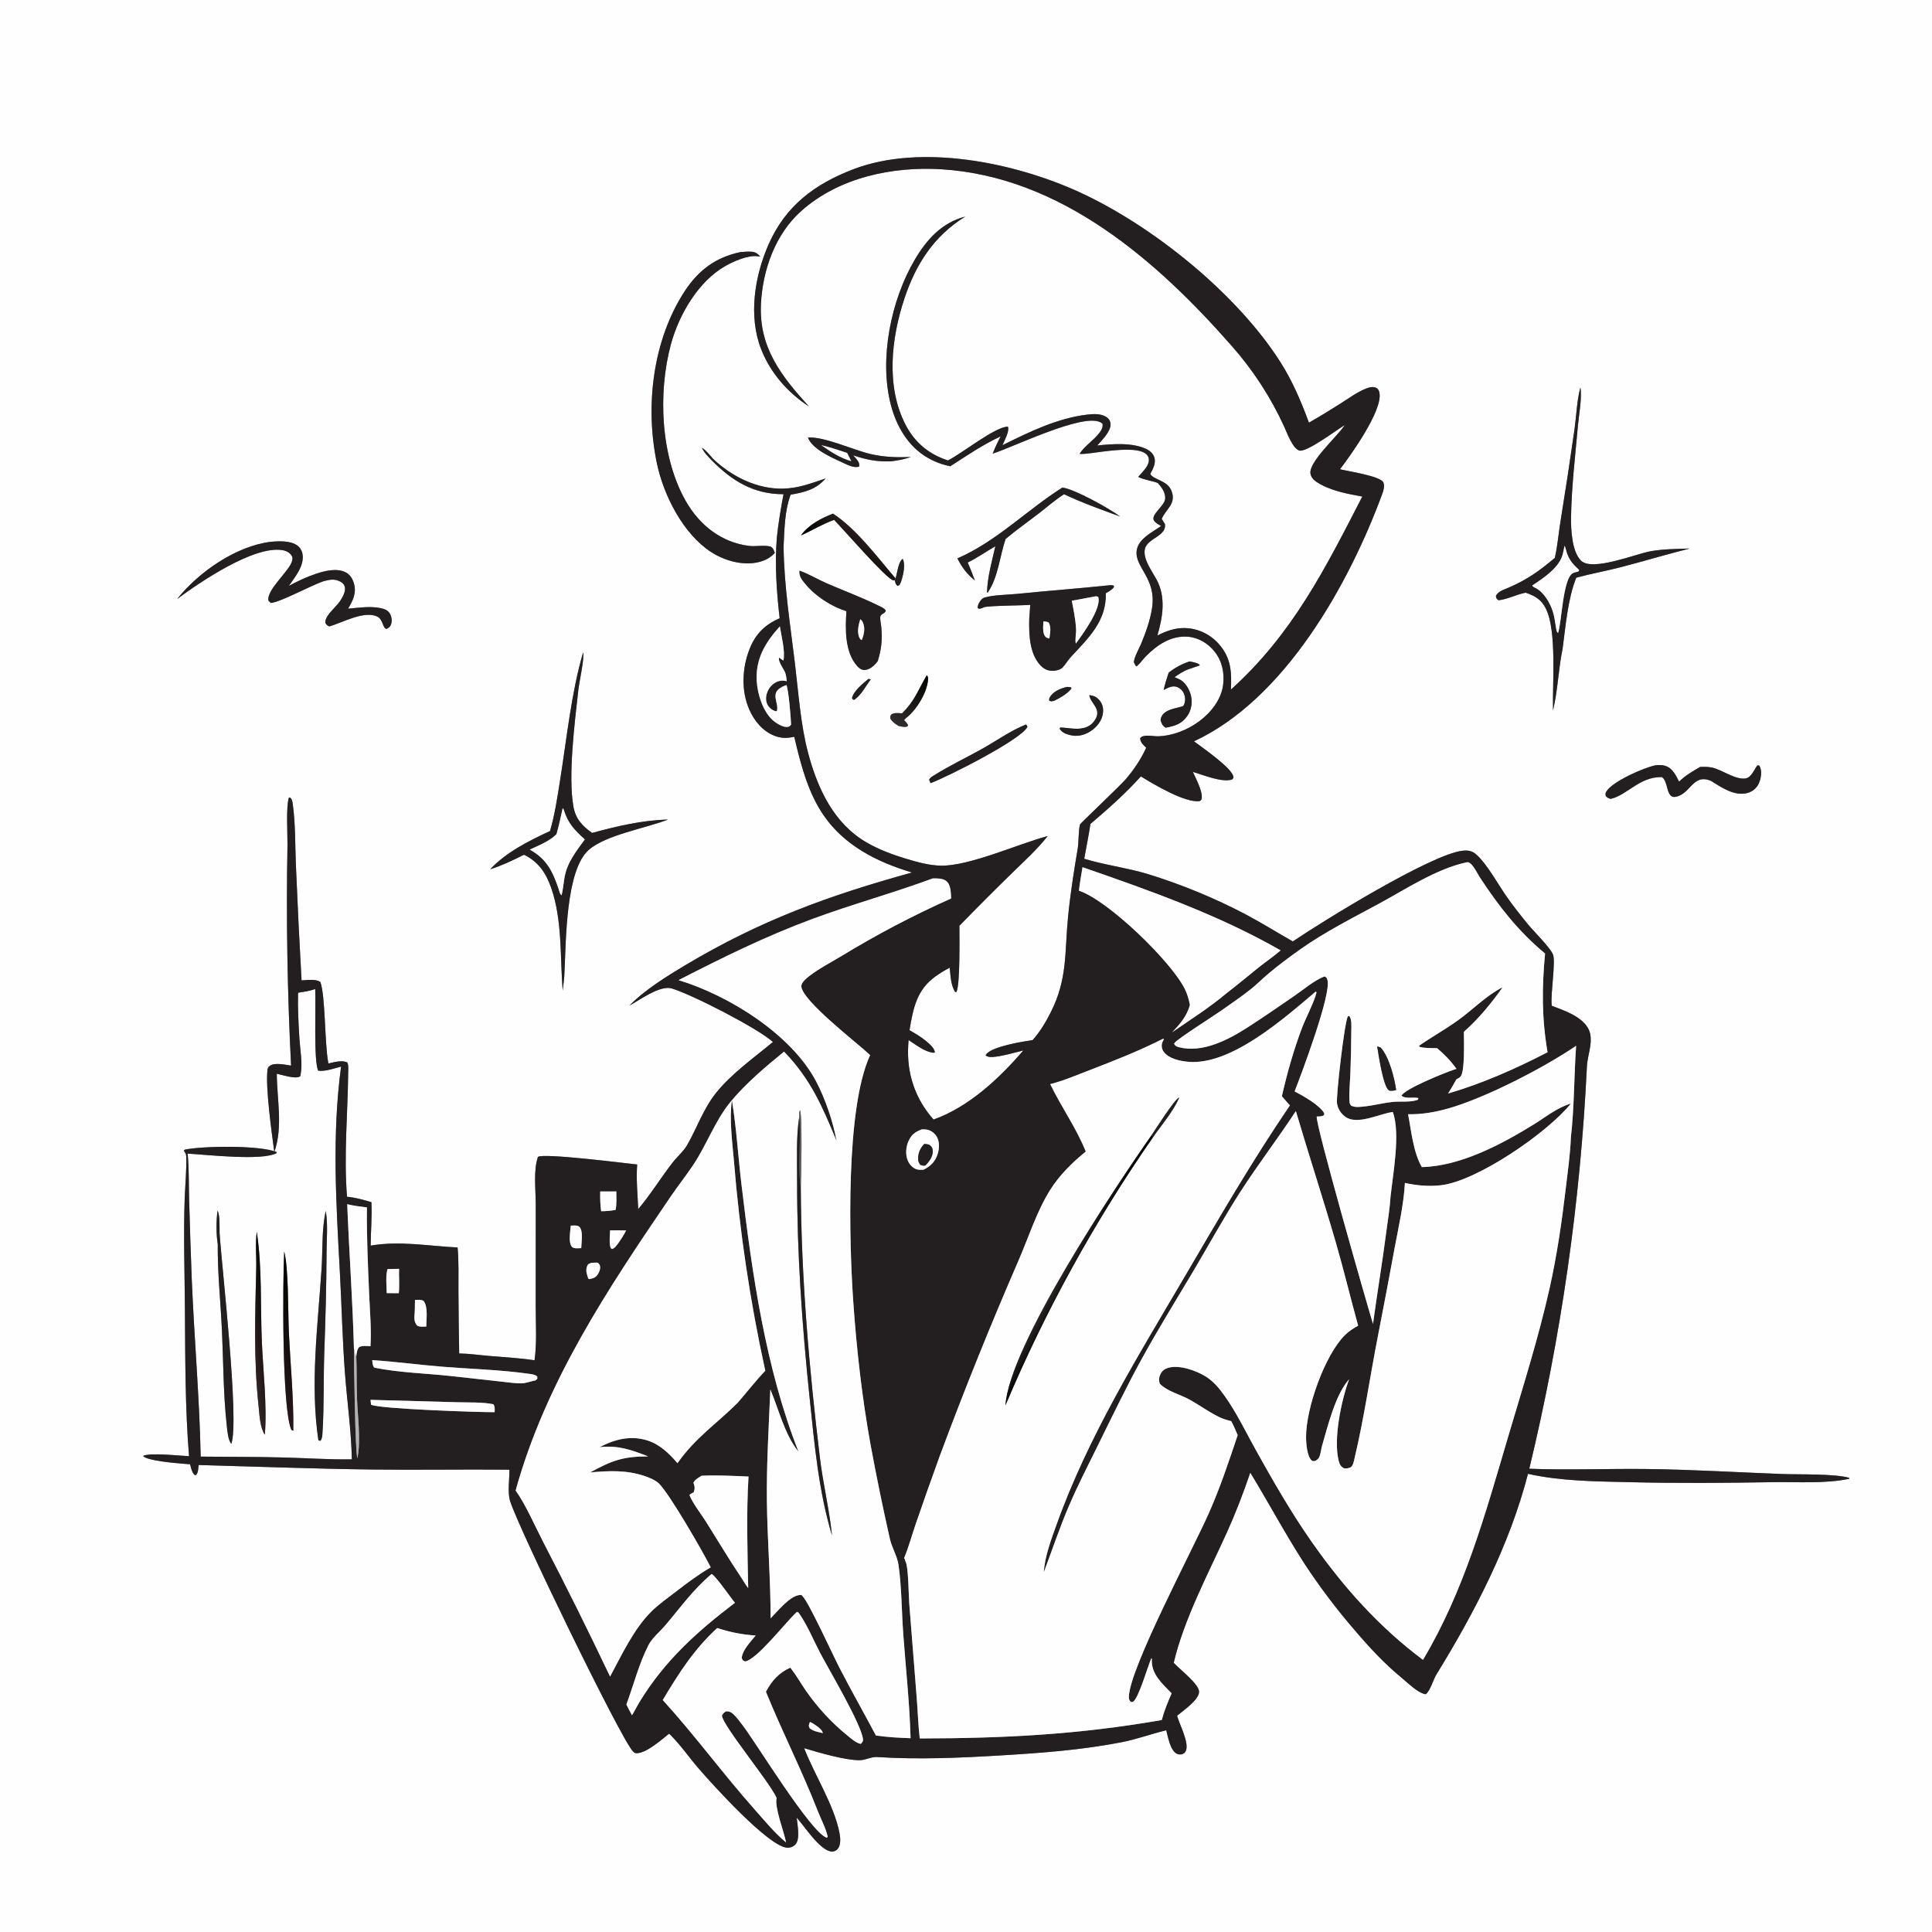 <?xml version="1.0" encoding="utf-8" ?><svg xmlns="http://www.w3.org/2000/svg" xmlns:xlink="http://www.w3.org/1999/xlink" width="1024" height="1024" viewBox="0 0 1024 1024"><rect x="0" y="0" width="1024" height="1024" fill="#808080" stroke="none"/><path fill="#FEFEFE" d="M0 0L1024 0L1024 1024L0 1024L0 0ZM377.996 243.264C376.146 241.187 374.349 238.783 371.993 237.276C373.076 239.782 375.481 242.164 377.372 244.129C388.029 254.898 399.345 261.856 414.842 261.935C414.987 261.936 415.132 261.933 415.277 261.932C413.863 269.647 412.517 277.297 411.728 285.106C410.581 299.169 411.627 313.702 413.238 327.701C405.478 331.021 400.411 336.062 397.319 343.895C393.337 353.985 392.739 365.968 397.115 376.026C399.721 382.014 404.208 387.519 410.419 389.946C414.187 391.417 417.092 391.316 420.971 390.517C427.05 416.272 432.905 436.139 456.642 450.919C464.935 456.083 474.074 459.628 483.39 462.453C439.046 474.679 402.955 487.867 363.22 511.574C353.668 517.273 341.219 524.998 333.664 532.983C339.058 529.992 349.854 522.071 355.987 523.881C366.58 527.009 401.819 545.059 409.675 552.281C399.589 560.646 387.777 568.986 379.552 579.229C372.785 587.658 369.466 597.75 364.166 606.981C362.298 610.233 358.902 613.094 356.572 616.092C350.306 624.156 344.865 633.072 338.267 640.858C337.926 633.066 337.135 624.986 337.715 617.21C331.263 616.529 287.953 611.049 285.142 613.177C282.627 620.237 283.96 630.744 283.963 638.288L283.936 691.816C283.923 701.314 284.64 711.575 283.323 720.973C275.279 719.766 267.091 719.332 258.987 718.648C253.817 718.213 248.57 717.421 243.383 717.369C243.173 706.266 243.038 695.163 242.979 684.059C242.942 676.468 243.233 668.741 242.527 661.179C227.066 660.457 212 657.516 196.462 660.204C196.502 652.578 197.232 644.789 196.869 637.196C192.646 635.911 188.335 634.702 183.923 634.301C182.171 612.316 184.316 590.414 184.54 568.46C184.556 566.868 184.845 564.416 184.022 563.074C180.889 561.779 177.244 562.984 174.067 563.663L173.942 563.02C172.022 552.733 172.483 527.437 169.757 520.406C167.113 518.783 162.832 519.481 159.83 519.614C158.677 499.268 157.678 478.913 156.832 458.552C156.378 447.914 156.642 436.596 155.15 426.083C154.962 424.758 154.857 423.806 153.909 422.79L153.103 422.763C151.553 427.808 152.424 441.789 152.372 447.706C151.656 486.745 152.292 525.798 154.279 564.793C151.394 564.388 145.821 563.09 143.224 564.78C142.181 565.458 141.933 565.916 141.779 567.114C140.632 576.059 144.059 600.824 145.399 610.624C150.076 597.095 146.785 583.026 146.706 569.116C149.611 569.703 156.185 571.924 158.721 570.67C159.341 570.363 159.178 570.24 159.333 569.446C160.466 563.661 159.062 556.384 158.698 550.513C158.2 542.457 157.755 534.219 157.984 526.156C161.066 525.672 164.126 525.285 167.059 524.177C167.515 532.024 166.139 562.9 168.686 567.488C172.358 568.005 177.222 566.219 180.778 565.31C175.864 601.909 178.193 638.136 180.167 674.823C181.108 692.293 181.503 709.837 182.793 727.283C183.926 742.606 186.189 758.136 186.497 773.479C174.338 773.66 162.134 772.807 149.977 772.488C135.444 772.107 120.908 772.206 106.372 772.037C105.726 740.677 102.934 709.329 101.628 677.973C101.076 663.606 100.605 649.236 100.213 634.864C100.005 627.09 100.209 619.174 99.44 611.437C109.715 612.004 139.056 615.41 146.668 611.136L146.509 610.571C137.4 606.916 107.678 607.37 98.055 609.304L97.422 609.819C97.726 610.392 98.348 611.195 98.524 611.779C99.285 614.311 98.042 630.598 97.897 634.748C97.21 654.427 97.87 674.178 98.014 693.866C98.203 719.76 98.095 745.988 100.199 771.808C95.601 771.637 79.123 769.787 75.835 771.703C77.986 774.269 93.445 775.491 96.936 775.794C98.204 775.903 99.474 776.001 100.744 776.088C101.286 778.128 101.625 780.063 103.021 781.709L103.879 781.827C104.928 780.601 104.926 779.538 105.112 778.016L105.23 777.088L105.297 776.483C136.014 777.314 166.779 778.499 197.503 778.879C221.66 779.177 245.853 778.723 270.016 778.968C270.065 783.843 268.956 790.768 270.316 795.405C274.213 808.694 329.019 921.614 335.465 928.245C336.332 929.137 336.702 929.323 337.928 929.22C343.091 928.786 350.638 922.043 354.648 918.888L355.157 919.375C360.646 924.7 365.128 931.36 370.144 937.163C377.225 945.355 407.523 979.048 417.326 979.323C418.983 979.37 420.363 978.833 421.537 977.638C424.244 974.882 422.623 967.003 422.257 963.387C426.368 967.865 434.746 981.122 440.908 981.355C442.097 981.4 443.2 980.92 443.965 980.005C445.821 977.784 445.425 974.009 444.917 971.396C442.062 956.716 431.678 940.673 426.197 926.55C433.719 928.86 447.906 932.969 455.517 932.945C458.887 932.934 461.548 931.049 465.119 931.277C486.886 932.668 508.855 931.703 530.604 930.396C551.905 929.116 573.481 927.521 594.441 923.419C602.595 921.823 610.151 918.999 618.142 917.075C619.057 920.561 620.181 927.422 623.532 929.4C624.24 929.818 625.426 930.035 626.26 929.817C627.371 929.527 628.147 928.974 628.57 927.882C630.313 923.378 625.042 913.924 623.892 909.357C627.054 906.695 635.302 901.141 635.532 896.788C635.75 892.694 624.942 884.55 622.086 881.318C627.554 858.048 640.49 833.848 650.33 812.076C654.967 801.816 659.052 791.139 662.673 780.483C672.412 796.483 681.294 813.138 691.454 828.86C699.542 841.171 708.433 852.936 718.068 864.078C725.676 873.016 733.835 881.841 742.931 889.293C746.08 891.873 751.127 896.949 755.097 897.873C755.301 897.921 755.513 897.926 755.72 897.952C758.146 895.997 759.609 890.295 761.365 887.441C781.616 854.543 800.18 818.764 809.854 781.164C827.435 785.072 845.725 785.16 863.67 785.588C888.918 786.19 913.966 786.024 939.213 785.588C952.494 785.359 966.998 786.498 980.016 783.82L980.269 783.352C973.28 781.055 953.124 781.578 944.932 781.271C920.954 780.373 896.956 778.903 872.964 778.612C852.198 778.36 831.285 779.263 810.547 778.465C827.418 708.523 837.645 637.145 841.091 565.28C841.377 558.705 845.209 550.895 841.577 544.762C837.886 538.529 828.854 535.498 822.476 533.086L822.397 532.237C821.874 526.277 824.55 510.048 823.15 506.004C821.965 502.581 812.698 493.394 809.893 489.962C805.88 485.05 801.925 480.093 798.311 474.877C793.927 468.55 788.042 457.826 782.518 452.948C780.323 451.009 778.223 450.597 775.34 450.888C758.908 452.546 701.147 488.173 685.222 498.986C676.939 494.274 668.811 489.213 660.403 484.729C643.682 475.943 626.181 468.732 608.124 463.188C597.131 459.888 585.361 458.452 574.66 455.156C575.762 449.025 577.009 442.884 577.946 436.727C587.448 428.586 596.292 420.852 604.687 411.502C611.181 415.558 628.308 425.756 635.851 424.582C636.441 424.141 636.771 424.111 636.907 423.318C637.569 419.446 633.789 412.652 632.244 409.122C637.696 410.706 647.493 414.857 652.986 413.172C653.447 412.625 653.865 412.465 653.732 411.686C652.933 406.985 637.035 396.091 632.834 392.909C680.953 370.587 714.879 309.806 732.49 262.134C733.185 260.253 734.123 257.507 733.144 255.591C731.481 252.338 714.535 249.772 710.215 248.717C715.824 241.455 732.913 217.524 731.137 208.234C730.943 207.222 730.482 206.081 729.503 205.6C727.664 204.696 725.484 205.352 723.702 206.084C719.115 207.969 714.773 211.177 710.582 213.835C705.037 217.351 699.478 220.771 693.769 224.016C689.628 212.868 685.147 202.178 678.745 192.086C655.612 155.616 610.69 119.388 571.564 101.601C537.463 86.098 488.074 75.993 452.265 89.719C431.806 97.56 416.482 109.001 407.467 129.312C399.989 146.158 396.523 167.488 403.434 185.101C408.393 197.737 417.468 208.037 428.75 215.427C414.054 199.254 402.147 184.13 403.327 160.987C404.246 142.971 410.947 124.11 424.619 111.887C444.525 94.091 472.95 88.102 499.036 89.721C562.32 93.649 613.208 138.136 653.022 183.558C664.278 196.324 673.592 210.678 680.665 226.159C682.074 229.286 685.226 237.944 688.762 238.805C692.694 239.762 708.436 227.871 712.734 225.303L712.213 226.064C708.313 231.717 693.537 244.992 694.577 251.054C694.914 253.016 696.339 254.478 697.951 255.527C704.95 260.082 713.985 261.732 722.06 263.179C702.211 301.662 685.174 335.884 652.411 365.506C652.839 356.193 652.536 348.625 645.948 341.269C641.328 336.112 634.958 333.062 628.018 332.896C622.673 332.767 618.14 334.466 613.44 336.832C616.296 327.015 618.065 316.423 612.929 307.024C610.532 302.636 605.511 296.016 606.865 290.795C608.313 285.213 618.24 284.232 617.477 277.898C616.883 276.933 616.293 275.974 615.747 274.98C617.993 269.701 623.578 267.086 620.91 260.157C618.731 254.498 611.232 254.362 609.677 251.172C611.077 248.516 612.69 245.718 611.864 242.604C611.301 240.483 609.556 238.975 607.651 238.038C600.3 234.42 589.465 235.318 581.575 236.097C583.971 233.364 588.69 228.826 588.601 224.909C588.568 223.485 588.137 222.454 587.055 221.531C584.25 219.134 579.827 219.337 576.4 219.737C560.52 221.59 545.502 228.936 531.351 235.955C532.33 233.572 535.119 228.617 534.224 226.158C527.83 225.867 509.15 240.839 502.425 244.041C492.269 240.731 484.805 234.539 479.915 225.04C469.481 204.771 472.375 179.324 479.299 158.396C485.386 140 494.988 125.087 511.579 114.805C499.188 118.014 491.167 126.93 484.839 137.665C472.26 159.001 465.87 190.118 472.124 214.413C475.062 225.825 481.3 236.655 491.732 242.645C495.5 244.809 499.409 246.263 503.673 247.123C512.509 241.43 520.803 235.753 530.376 231.285C528.786 234.295 527.386 237.262 526.154 240.435C537.492 236.782 573.522 219.066 583.094 223.74C583.784 224.077 583.828 224.157 584.352 224.592C584.643 226.473 584 227.666 582.89 229.174C579.83 233.331 575.055 236.166 572.242 240.429C574.641 241.925 607.092 233.345 608.882 243.045C609.34 245.531 607.384 248.13 605.847 249.872C604.99 250.843 604.102 251.777 603.274 252.775C606.516 254.377 610.229 254.736 613.631 255.955C615.673 258.27 617.672 260.855 617.585 264.116C617.473 268.308 609.145 273.002 611.871 276.274C612.776 277.359 614.195 278.072 615.387 278.803C610.777 282.083 603.457 285.485 602.499 291.634C601.093 300.662 613.149 306.311 610.595 322.417C609.551 329.003 607.298 335.207 604.764 341.346C603.868 343.519 600.745 349.04 601.038 351.155C601.054 351.27 601.806 352.693 601.845 352.742C601.999 352.935 602.233 353.048 602.426 353.201C604.31 351.626 605.59 349.612 607.301 347.877C613.259 341.836 620.687 336.779 629.565 337.468C635.207 337.906 640.289 340.988 643.776 345.372C647.748 350.364 649.084 356.749 648.278 363.006C647.269 370.847 641.809 377.696 635.629 382.282C629.37 386.926 621.482 390.048 613.642 390.248C610.991 390.315 605.883 388.96 604.285 391.304C604.494 393.521 605.943 394.88 607.513 396.302C604.621 402.609 600.929 408.063 596.393 413.315C593.813 416.303 572.616 436.45 572.468 436.911C571.569 439.717 571.793 446.336 571.213 449.771C569.16 461.941 567.27 473.931 566.069 486.235C564.223 505.133 565.856 518.778 556.977 536.426C554.28 541.786 551.318 546.749 547.336 551.258C542.14 552.041 525.308 554.704 522.583 559C522.508 559.117 522.465 559.251 522.406 559.376C523.877 560.528 525.802 560.302 527.612 560.079C532.531 559.475 537.55 557.943 542.374 556.781C529.643 571.595 513.53 586.714 494.804 593.385C484.951 582.284 480.522 568.847 481.376 554.053C481.43 553.119 481.495 552.187 481.572 551.255C485.616 553.823 489.96 557.483 494.824 557.997L495.495 557.769C495.286 555.464 492.471 553.164 490.784 551.747C488.109 549.5 485.066 547.765 482.054 546.018C483.992 534.541 485.767 524.682 495.904 517.46C498.254 515.786 500.805 514.217 503.372 512.898C503.812 517.15 503.91 522.015 506.213 525.727L506.928 525.773C508.936 521.751 508.498 497.133 508.499 490.69C517.73 481.195 527.086 471.823 536.566 462.576C543.046 456.232 549.649 450.279 555.303 443.142L554.69 443.303C539.468 447.421 513.622 459.097 498.689 458.818C492.608 458.704 486.309 456.989 480.526 455.241C473.2 453.025 466.136 450.442 459.472 446.615C442.025 436.597 433.447 418.195 428.426 399.483C424.271 383.999 423.223 367.22 421.295 351.321C418.804 330.768 415.563 310.403 415.315 289.645C415.772 280.492 415.851 270.887 419.026 262.2C426.527 260.871 432.369 259.545 437.622 253.583C429.897 256.149 423.518 258.732 415.236 258.976C401.375 259.384 387.889 252.58 377.996 243.264ZM474.71 306.633C465.07 295.365 453.795 280.197 441.512 272.231C435.363 274.59 428.359 278.257 424.525 283.772C430.462 281.173 435.966 277.709 442.092 275.556C446.41 279.823 470.254 307.463 473.547 307.575C473.78 307.583 474.013 307.56 474.245 307.553C474.615 308.925 474.588 309.62 475.698 310.547L476.664 310.108C477.323 309.081 477.683 308.125 478.021 306.946C478.856 304.037 479.95 298.865 478.451 296.207C476.177 297.644 475.454 303.967 474.71 306.633ZM116.387 653.573C116.282 649.94 116.692 644.905 115.345 641.569C114.522 646.853 114.564 654.276 115.419 659.512C115.277 674.578 116.922 689.944 117.633 705.014C118.42 721.711 118.333 738.616 120.163 755.233C120.455 757.885 120.803 763.25 122.6 765.251C126.999 753.282 117.559 671.875 116.387 653.573ZM392.448 133.616C379.403 136.355 370.192 143.202 362.94 154.293C345.862 180.413 341.807 215.599 348.222 245.824C351.782 262.599 362.104 282.989 376.867 292.568C383.925 297.148 393.61 299.926 401.963 297.962C405.282 297.182 408.39 295.647 410.645 293.061C410.592 292.905 410.541 292.748 410.486 292.593C410.024 291.279 409.772 290.577 408.581 289.741C404.91 288.742 400.783 289.8 396.973 289.326C382.312 287.501 370.811 278.338 363.576 265.745C350.128 242.338 348.613 208.251 355.602 182.454C359.819 166.892 370.02 149.216 384.394 141.025C388.815 138.506 396.395 135.145 401.489 135.828C401.768 135.866 402.049 135.89 402.329 135.922L402.939 135.996C401.921 134.726 400.469 133.617 398.797 133.459C396.791 133.27 394.455 133.41 392.448 133.616ZM837.642 205.36C835.75 212.387 835.54 220.282 834.531 227.511C832.197 243.925 829.701 260.316 827.046 276.682C826.029 283.009 825.518 289.439 824.088 295.691C815.865 302.593 809.845 306.957 799.948 311.32C797.584 312.362 793.701 313.438 792.836 316.006C793.221 317.33 793.135 317.412 794.283 318.141C799.204 317.598 803.745 315.048 808.638 314.129C813.6 315.823 816.976 317.751 819.401 322.691C825.215 334.536 822.771 362.314 823.128 376.566C825.709 365.771 825.983 354.523 828.231 343.684C829.86 331.585 830.92 317.564 835.453 306.19C843.205 304.063 851.124 302.664 858.909 300.651C871.185 297.478 883.317 293.797 895.62 290.722C888.674 290.968 881.588 290.964 874.73 292.193C867.135 293.554 844.041 302.987 838.047 297.227C833.093 292.466 832.585 280.537 832.686 274.072C832.934 258.123 834.918 241.685 836.316 225.775C836.823 220 838.576 210.799 837.642 205.36ZM428.222 231.901C430.508 238.054 440.785 242.504 446.437 245.106C448.983 246.278 452.617 248.281 455.367 247.268C455.531 245.988 455.396 245.332 454.636 244.247C453.919 243.222 453.015 242.259 452.194 241.318C459.298 243.71 464.624 244.743 472.104 244.523C475.843 244.086 479.233 243.44 482.812 242.228C475.323 242.51 468.364 242.321 461.024 240.555C452.074 238.4 436.699 231.296 428.222 231.901ZM563.097 258.415C544.27 270.302 528.067 287.054 507.433 295.965C509.874 300.771 512.497 304.235 516.707 307.671C515.477 304.478 514.284 301.266 512.903 298.134C518.023 295.681 522.627 292.327 527.561 289.544C525.688 297.641 523.41 305.706 523.116 314.046L523.541 314.015C529.022 306.106 529.913 294.782 532.977 285.68C538.669 280.886 544.815 276.566 550.715 272.025C555.038 268.698 559.371 264.837 563.973 261.953C573.735 266.556 583.543 270.062 593.656 273.746C588.176 269.606 569.614 259.245 563.097 258.415ZM143.476 287.182C125.139 289.375 105.171 303.278 93.893 317.493C106.194 308.373 134.477 289.168 149.571 291.571C151.613 291.896 153.521 292.793 154.639 294.609C155.301 295.684 154.98 296.974 154.553 298.073C152.481 303.403 140.921 313.192 142.345 318.445L143.502 319.542C148.258 319.405 165.124 310.061 171.897 307.934C175.027 307.133 177.628 306.703 180.58 308.376C181.586 308.946 182.364 309.736 182.718 310.857C183.48 313.271 181.569 316.545 180.315 318.48C178.151 321.819 171.943 326.384 172.475 330.267C173.233 331.268 173.378 331.544 174.524 332.01C181.133 330.197 193.191 323.283 200.143 326.9C203.029 328.402 202.812 333.111 204.9 333.329C206.073 332.694 206.751 332.316 207.243 331.01C207.895 329.277 207.607 326.946 206.715 325.351C205.654 323.453 203.868 322.797 201.856 322.348C196.405 321.134 190.038 322.15 184.508 322.61C186.875 318.493 188.952 314.613 187.71 309.707C187.04 307.064 185.805 304.778 183.35 303.437C178.783 300.941 172.303 302.516 167.616 304.064C162.604 305.72 157.728 308.033 153.092 310.545C156.368 305.79 161.379 299.864 160.344 293.718C160.021 291.8 159.032 290.116 157.416 289.012C153.751 286.51 147.749 286.757 143.476 287.182ZM423.768 302.472C423.485 305.408 424.964 307.204 426.77 309.399C432.208 316.009 440.493 321.398 448.626 323.953C448.013 333.206 447.679 345.536 454.31 353.008C455.327 354.153 456.564 355.107 458.174 355.099C460.861 355.087 463.332 352.807 464.89 350.847C464.991 350.72 465.089 350.591 465.188 350.463C467.242 344.099 467.681 338.912 467.09 332.269C466.954 330.752 466.383 328.349 466.571 326.896C466.784 325.246 468.993 325.412 469.497 323.624C468.746 322.345 467.042 321.709 465.746 321.066C456.804 316.634 447.309 313.158 438.156 309.169C433.426 307.108 428.56 304.159 423.768 302.472ZM587.927 310.209C571.633 311.926 555.284 313.127 538.98 314.78C533.703 315.315 526.97 315.249 521.92 316.692C520.893 316.985 520.465 317.433 519.791 318.252C518.931 319.297 518.091 320.845 518.222 322.226C519.235 322.833 518.715 322.771 519.801 322.502C520.487 322.332 520.9 322.167 521.551 321.858C523.328 321.018 541.786 320.939 546.055 320.597L545.51 328.088C545.339 336.125 545.587 346.448 551.497 352.698C553.129 354.424 555.118 355.474 557.511 355.537C559.322 355.585 561.921 355.094 563.215 353.758C564.811 352.11 565.942 349.989 567.513 348.287C576.847 338.179 586.477 329.323 586.116 314.415C587.714 313.468 589.256 312.694 590.414 311.212L590.294 310.369C589.352 310.16 588.908 310.085 587.927 310.209ZM309.066 345.826C302.859 366.772 300.347 391.697 296.875 413.446C295.442 422.426 294.098 431.74 291.518 440.477C280.394 445.612 268.258 451.694 259.793 460.748C266.045 458.748 271.867 455.986 277.71 453.021C285.352 456.69 289.381 462.714 292.133 470.552C298.09 487.519 296.839 507.323 298.234 525.008C298.649 521.638 299.129 518.275 299.193 514.876C300.023 498.84 299.789 461.179 312.082 450.441C321.217 442.461 342.269 439.021 354.094 434.357C340.135 434.779 327.234 437.836 313.839 441.474C308.634 437.82 305.088 433.986 303.927 427.517C300.993 411.178 304.653 382.548 306.575 365.302C306.988 361.59 309.873 348.662 309.066 345.826ZM630.476 350.562C626.268 352.011 622.982 353.771 619.442 356.461C618.46 359.514 617.425 362.547 616.765 365.69C618.945 364.648 621.093 363.243 623.579 364.032C625.352 364.592 626.786 365.908 627.496 367.627C628.238 369.395 628.395 371.505 627.63 373.287C627.253 374.165 627.204 374.223 626.307 374.499C622.927 375.538 618.093 375.937 615.974 379.219C615.421 380.075 615.282 380.709 615.134 381.693C615.699 383.608 616.07 384.495 617.756 385.696C622.577 384.825 626.378 383.74 629.323 379.44C631.469 376.307 632.073 372.42 631.243 368.739C630.58 365.802 628.564 362.178 625.966 360.524C625.204 360.039 624.356 359.713 623.532 359.351C623.319 359.258 623.109 359.158 622.897 359.063L622.513 358.896C625.039 357.218 627.387 355.555 630.284 354.588L635.668 352.757L635.869 352.301C634.246 351.192 632.365 350.955 630.476 350.562ZM491.222 357.888L490.713 358.756C486.245 366.502 484.722 371.554 478.104 378.096C476.149 377.979 474.259 377.64 472.482 378.626C471.742 379.733 471.761 379.688 471.965 381.006C473.148 382.711 474.468 383.675 476.233 384.739C477.851 385.109 479.207 385.549 480.853 385.057L481.312 384.376C480.696 383.268 480.072 382.569 479.189 381.683C479.756 380.935 480.051 380.702 480.759 380.141C485.895 376.069 491.493 366.792 491.883 360.196C491.955 358.977 491.956 358.836 491.222 357.888ZM460.338 359.799C457.411 362.219 452.395 366.222 451.569 370.025L452.102 370.791L452.838 370.881C456.551 368.338 458.799 363.664 461.515 360.135L460.338 359.799ZM565.517 364.078C562.145 364.868 558.193 366.415 556.397 369.643C555.968 370.414 556.069 370.52 556.109 371.336C557.268 371.967 557.544 371.651 558.797 371.415C562.063 369.77 565.477 367.881 567.833 365.022L567.752 364.326C566.962 364.175 566.329 364.082 565.517 364.078ZM577.362 368.407C577.402 368.618 577.434 368.831 577.483 369.04C578.409 373.01 583.696 375.777 580.653 381.117C579.217 383.638 577.064 385.227 574.263 385.88C570.146 386.839 566.109 385.678 561.983 385.605L561.626 386.219C562.349 387.489 563.154 387.955 564.362 388.68C568.09 390.209 571.449 390.524 575.253 389C578.851 387.559 582.203 384.619 583.74 381.019C584.752 378.649 585.054 375.727 584.046 373.305C583.333 371.593 581.745 369.753 579.986 369.059C579.16 368.733 578.235 368.559 577.362 368.407ZM543.802 383.977C535.826 387.153 528.197 392.603 520.685 396.825C512.205 401.591 503.127 405.843 494.932 411.041C493.79 411.766 493.105 412.01 492.479 413.22C492.71 413.829 492.92 414.508 493.212 415.088C501.989 411.821 541.253 392.075 544.571 385.231C544.341 384.748 544.213 384.333 543.802 383.977ZM877.483 405.606C871.159 406.915 854.951 414.094 851.57 419.288C850.821 420.438 850.853 420.679 851.106 421.934C852.103 422.905 852.357 423.036 853.7 423.407C862.457 421.469 868.94 411.576 880.862 411.88C884.488 414.273 882.887 423.351 888.175 422.33C896.154 420.79 897.187 409.851 906.855 413.867C912.273 417.233 918.841 421.855 925.556 420.442C928.113 419.905 930.311 418.46 931.678 416.217C933.126 413.843 933.941 409.837 933.062 407.137C932.807 406.355 932.722 406.276 932.35 405.651L931.407 405.713C929.63 407.975 928.291 412.172 925.106 412.613C919.687 413.364 912.811 408.027 907.496 406.848C905.414 406.387 903.228 406.415 901.108 406.486C897.215 408.751 893.163 411.084 889.952 414.285C888.23 410.951 886.56 407.241 882.728 405.942C881.112 405.393 879.164 405.412 877.483 405.606ZM172.648 641.858C170.471 651.604 171.087 662.737 170.426 672.74C168.458 702.522 164.303 733.659 168.758 763.395L169.836 763.661C170.777 762.41 170.822 761.079 170.92 759.529C171.821 745.243 171.387 730.827 171.891 716.515C172.511 698.947 173.01 681.447 173.084 663.864C173.113 657.057 173.785 649.533 172.824 642.835C172.777 642.507 172.707 642.183 172.648 641.858ZM136.103 652.857C135.206 658.996 135.946 665.657 135.804 671.892C135.241 696.59 134.374 720.674 137.054 745.316C137.542 749.805 137.759 756.631 140.354 760.419C141.68 745.684 139.339 725.42 138.74 710.073C138.002 691.145 138.931 671.611 136.103 652.857ZM150.627 663.344C149.827 679.256 149.36 746.75 154.428 757.846L155.457 758.354C155.702 740.743 153.871 722.91 153.081 705.302C152.632 695.301 152.953 671.632 150.627 663.344Z"/><path fill="#231F20" d="M377.372 244.129C375.481 242.164 373.076 239.782 371.993 237.276C374.349 238.783 376.146 241.187 377.996 243.264C387.889 252.58 401.375 259.384 415.236 258.976C423.518 258.732 429.897 256.149 437.622 253.583C432.369 259.545 426.527 260.871 419.026 262.2C415.851 270.887 415.772 280.492 415.315 289.645C415.563 310.403 418.804 330.768 421.295 351.321C423.223 367.22 424.271 383.999 428.426 399.483C433.447 418.195 442.025 436.597 459.472 446.615C466.136 450.442 473.2 453.025 480.526 455.241C486.309 456.989 492.608 458.704 498.689 458.818C513.622 459.097 539.468 447.421 554.69 443.303L555.303 443.142C549.649 450.279 543.046 456.232 536.566 462.576C527.086 471.823 517.73 481.195 508.499 490.69C508.498 497.133 508.936 521.751 506.928 525.773L506.213 525.727C503.91 522.015 503.812 517.15 503.372 512.898C500.805 514.217 498.254 515.786 495.904 517.46C485.767 524.682 483.992 534.541 482.054 546.018C485.066 547.765 488.109 549.5 490.784 551.747C492.471 553.164 495.286 555.464 495.495 557.769L494.824 557.997C489.96 557.483 485.616 553.823 481.572 551.255C481.495 552.187 481.43 553.119 481.376 554.053C480.522 568.847 484.951 582.284 494.804 593.385C513.53 586.714 529.643 571.595 542.374 556.781C537.55 557.943 532.531 559.475 527.612 560.079C525.802 560.302 523.877 560.528 522.406 559.376C522.465 559.251 522.508 559.117 522.583 559C525.308 554.704 542.14 552.041 547.336 551.258C551.318 546.749 554.28 541.786 556.977 536.426C565.856 518.778 564.223 505.133 566.069 486.235C567.27 473.931 569.16 461.941 571.213 449.771C571.793 446.336 571.569 439.717 572.468 436.911C572.616 436.45 593.813 416.303 596.393 413.315C600.929 408.063 604.621 402.609 607.513 396.302C605.943 394.88 604.494 393.521 604.285 391.304C605.883 388.96 610.991 390.315 613.642 390.248C621.482 390.048 629.37 386.926 635.629 382.282C641.809 377.696 647.269 370.847 648.278 363.006C649.084 356.749 647.748 350.364 643.776 345.372C640.289 340.988 635.207 337.906 629.565 337.468C620.687 336.779 613.259 341.836 607.301 347.877C605.59 349.612 604.31 351.626 602.426 353.201C602.233 353.048 601.999 352.935 601.845 352.742C601.806 352.693 601.054 351.27 601.038 351.155C600.745 349.04 603.868 343.519 604.764 341.346C607.298 335.207 609.551 329.003 610.595 322.417C613.149 306.311 601.093 300.662 602.499 291.634C603.457 285.485 610.777 282.083 615.387 278.803C614.195 278.072 612.776 277.359 611.871 276.274C609.145 273.002 617.473 268.308 617.585 264.116C617.672 260.855 615.673 258.27 613.631 255.955C610.229 254.736 606.516 254.377 603.274 252.775C604.102 251.777 604.99 250.843 605.847 249.872C607.384 248.13 609.34 245.531 608.882 243.045C607.092 233.345 574.641 241.925 572.242 240.429C575.055 236.166 579.83 233.331 582.89 229.174C584 227.666 584.643 226.473 584.352 224.592C583.828 224.157 583.784 224.077 583.094 223.74C573.522 219.066 537.492 236.782 526.154 240.435C527.386 237.262 528.786 234.295 530.376 231.285C520.803 235.753 512.509 241.43 503.673 247.123C499.409 246.263 495.5 244.809 491.732 242.645C481.3 236.655 475.062 225.825 472.124 214.413C465.87 190.118 472.26 159.001 484.839 137.665C491.167 126.93 499.188 118.014 511.579 114.805C494.988 125.087 485.386 140 479.299 158.396C472.375 179.324 469.481 204.771 479.915 225.04C484.805 234.539 492.269 240.731 502.425 244.041C509.15 240.839 527.83 225.867 534.224 226.158C535.119 228.617 532.33 233.572 531.351 235.955C545.502 228.936 560.52 221.59 576.4 219.737C579.827 219.337 584.25 219.134 587.055 221.531C588.137 222.454 588.568 223.485 588.601 224.909C588.69 228.826 583.971 233.364 581.575 236.097C589.465 235.318 600.3 234.42 607.651 238.038C609.556 238.975 611.301 240.483 611.864 242.604C612.69 245.718 611.077 248.516 609.677 251.172C611.232 254.362 618.731 254.498 620.91 260.157C623.578 267.086 617.993 269.701 615.747 274.98C616.293 275.974 616.883 276.933 617.477 277.898C618.24 284.232 608.313 285.213 606.865 290.795C605.511 296.016 610.532 302.636 612.929 307.024C618.065 316.423 616.296 327.015 613.44 336.832C618.14 334.466 622.673 332.767 628.018 332.896C634.958 333.062 641.328 336.112 645.948 341.269C652.536 348.625 652.839 356.193 652.411 365.506C685.174 335.884 702.211 301.662 722.06 263.179C713.985 261.732 704.95 260.082 697.951 255.527C696.339 254.478 694.914 253.016 694.577 251.054C693.537 244.992 708.313 231.717 712.213 226.064L712.734 225.303C708.436 227.871 692.694 239.762 688.762 238.805C685.226 237.944 682.074 229.286 680.665 226.159C673.592 210.678 664.278 196.324 653.022 183.558C613.208 138.136 562.32 93.649 499.036 89.721C472.95 88.102 444.525 94.091 424.619 111.887C410.947 124.11 404.246 142.971 403.327 160.987C402.147 184.13 414.054 199.254 428.75 215.427C417.468 208.037 408.393 197.737 403.434 185.101C396.523 167.488 399.989 146.158 407.467 129.312C416.482 109.001 431.806 97.56 452.265 89.719C488.074 75.993 537.463 86.098 571.564 101.601C610.69 119.388 655.612 155.616 678.745 192.086C685.147 202.178 689.628 212.868 693.769 224.016C699.478 220.771 705.037 217.351 710.582 213.835C714.773 211.177 719.115 207.969 723.702 206.084C725.484 205.352 727.664 204.696 729.503 205.6C730.482 206.081 730.943 207.222 731.137 208.234C732.913 217.524 715.824 241.455 710.215 248.717C714.535 249.772 731.481 252.338 733.144 255.591C734.123 257.507 733.185 260.253 732.49 262.134C714.879 309.806 680.953 370.587 632.834 392.909C637.035 396.091 652.933 406.985 653.732 411.686C653.865 412.465 653.447 412.625 652.986 413.172C647.493 414.857 637.696 410.706 632.244 409.122C633.789 412.652 637.569 419.446 636.907 423.318C636.771 424.111 636.441 424.141 635.851 424.582C628.308 425.756 611.181 415.558 604.687 411.502C596.292 420.852 587.448 428.586 577.946 436.727C577.009 442.884 575.762 449.025 574.66 455.156C585.361 458.452 597.131 459.888 608.124 463.188C626.181 468.732 643.682 475.943 660.403 484.729C668.811 489.213 676.939 494.274 685.222 498.986C701.147 488.173 758.908 452.546 775.34 450.888C778.223 450.597 780.323 451.009 782.518 452.948C788.042 457.826 793.927 468.55 798.311 474.877C801.925 480.093 805.88 485.05 809.893 489.962C812.698 493.394 821.965 502.581 823.15 506.004C824.55 510.048 821.874 526.277 822.397 532.237L822.476 533.086C828.854 535.498 837.886 538.529 841.577 544.762C845.209 550.895 841.377 558.705 841.091 565.28C837.645 637.145 827.418 708.523 810.547 778.465C831.285 779.263 852.198 778.36 872.964 778.612C896.956 778.903 920.954 780.373 944.932 781.271C953.124 781.578 973.28 781.055 980.269 783.352L980.016 783.82C966.998 786.498 952.494 785.359 939.213 785.588C913.966 786.024 888.918 786.19 863.67 785.588C845.725 785.16 827.435 785.072 809.854 781.164C800.18 818.764 781.616 854.543 761.365 887.441C759.609 890.295 758.146 895.997 755.72 897.952C755.513 897.926 755.301 897.921 755.097 897.873C751.127 896.949 746.08 891.873 742.931 889.293C733.835 881.841 725.676 873.016 718.068 864.078C708.433 852.936 699.542 841.171 691.454 828.86C681.294 813.138 672.412 796.483 662.673 780.483C659.052 791.139 654.967 801.816 650.33 812.076C640.49 833.848 627.554 858.048 622.086 881.318C624.942 884.55 635.75 892.694 635.532 896.788C635.302 901.141 627.054 906.695 623.892 909.357C625.042 913.924 630.313 923.378 628.57 927.882C628.147 928.974 627.371 929.527 626.26 929.817C625.426 930.035 624.24 929.818 623.532 929.4C620.181 927.422 619.057 920.561 618.142 917.075C610.151 918.999 602.595 921.823 594.441 923.419C573.481 927.521 551.905 929.116 530.604 930.396C508.855 931.703 486.886 932.668 465.119 931.277C461.548 931.049 458.887 932.934 455.517 932.945C447.906 932.969 433.719 928.86 426.197 926.55C431.678 940.673 442.062 956.716 444.917 971.396C445.425 974.009 445.821 977.784 443.965 980.005C443.2 980.92 442.097 981.4 440.908 981.355C434.746 981.122 426.368 967.865 422.257 963.387C422.623 967.003 424.244 974.882 421.537 977.638C420.363 978.833 418.983 979.37 417.326 979.323C407.523 979.048 377.225 945.355 370.144 937.163C365.128 931.36 360.646 924.7 355.157 919.375L354.648 918.888C350.638 922.043 343.091 928.786 337.928 929.22C336.702 929.323 336.332 929.137 335.465 928.245C329.019 921.614 274.213 808.694 270.316 795.405C268.956 790.768 270.065 783.843 270.016 778.968C245.853 778.723 221.66 779.177 197.503 778.879C166.779 778.499 136.014 777.314 105.297 776.483L105.23 777.088L105.112 778.016C104.926 779.538 104.928 780.601 103.879 781.827L103.021 781.709C101.625 780.063 101.286 778.128 100.744 776.088C99.474 776.001 98.204 775.903 96.936 775.794C93.445 775.491 77.986 774.269 75.835 771.703C79.123 769.787 95.601 771.637 100.199 771.808C98.095 745.988 98.203 719.76 98.014 693.866C97.87 674.178 97.21 654.427 97.897 634.748C98.042 630.598 99.285 614.311 98.524 611.779C98.348 611.195 97.726 610.392 97.422 609.819L98.055 609.304C107.678 607.37 137.4 606.916 146.509 610.571L146.668 611.136C139.056 615.41 109.715 612.004 99.44 611.437C100.209 619.174 100.005 627.09 100.213 634.864C100.605 649.236 101.076 663.606 101.628 677.973C102.934 709.329 105.726 740.677 106.372 772.037C120.908 772.206 135.444 772.107 149.977 772.488C162.134 772.807 174.338 773.66 186.497 773.479C186.189 758.136 183.926 742.606 182.793 727.283C181.503 709.837 181.108 692.293 180.167 674.823C178.193 638.136 175.864 601.909 180.778 565.31C177.222 566.219 172.358 568.005 168.686 567.488C166.139 562.9 167.515 532.024 167.059 524.177C164.126 525.285 161.066 525.672 157.984 526.156C157.755 534.219 158.2 542.457 158.698 550.513C159.062 556.384 160.466 563.661 159.333 569.446C159.178 570.24 159.341 570.363 158.721 570.67C156.185 571.924 149.611 569.703 146.706 569.116C146.785 583.026 150.076 597.095 145.399 610.624C144.059 600.824 140.632 576.059 141.779 567.114C141.933 565.916 142.181 565.458 143.224 564.78C145.821 563.09 151.394 564.388 154.279 564.793C152.292 525.798 151.656 486.745 152.372 447.706C152.424 441.789 151.553 427.808 153.103 422.763L153.909 422.79C154.857 423.806 154.962 424.758 155.15 426.083C156.642 436.596 156.378 447.914 156.832 458.552C157.678 478.913 158.677 499.268 159.83 519.614C162.832 519.481 167.113 518.783 169.757 520.406C172.483 527.437 172.022 552.733 173.942 563.02L174.067 563.663C177.244 562.984 180.889 561.779 184.022 563.074C184.845 564.416 184.556 566.868 184.54 568.46C184.316 590.414 182.171 612.316 183.923 634.301C188.335 634.702 192.646 635.911 196.869 637.196C197.232 644.789 196.502 652.578 196.462 660.204C212 657.516 227.066 660.457 242.527 661.179C243.233 668.741 242.942 676.468 242.979 684.059C243.038 695.163 243.173 706.266 243.383 717.369C248.57 717.421 253.817 718.213 258.987 718.648C267.091 719.332 275.279 719.766 283.323 720.973C284.64 711.575 283.923 701.314 283.936 691.816L283.963 638.288C283.96 630.744 282.627 620.237 285.142 613.177C287.953 611.049 331.263 616.529 337.715 617.21C337.135 624.986 337.926 633.066 338.267 640.858C344.865 633.072 350.306 624.156 356.572 616.092C358.902 613.094 362.298 610.233 364.166 606.981C369.466 597.75 372.785 587.658 379.552 579.229C387.777 568.986 399.589 560.646 409.675 552.281C401.819 545.059 366.58 527.009 355.987 523.881C349.854 522.071 339.058 529.992 333.664 532.983C341.219 524.998 353.668 517.273 363.22 511.574C402.955 487.867 439.046 474.679 483.39 462.453C474.074 459.628 464.935 456.083 456.642 450.919C432.905 436.139 427.05 416.272 420.971 390.517C417.092 391.316 414.187 391.417 410.419 389.946C404.208 387.519 399.721 382.014 397.115 376.026C392.739 365.968 393.337 353.985 397.319 343.895C400.411 336.062 405.478 331.021 413.238 327.701C411.627 313.702 410.581 299.169 411.728 285.106C412.517 277.297 413.863 269.647 415.277 261.932C415.132 261.933 414.987 261.936 414.842 261.935C399.345 261.856 388.029 254.898 377.372 244.129ZM416.844 363.101C416.132 363.354 415.423 363.61 414.744 363.944C407.599 367.458 413.167 372.533 411.726 376.965C411.548 376.952 411.368 376.959 411.192 376.928C409.613 376.648 408.041 375.444 407.156 374.129C406.04 372.47 405.807 370.418 406.208 368.489C406.745 365.915 408.259 363.509 410.493 362.076C412.616 360.715 414.598 360.462 417.003 361.051C416.835 359.51 416.69 357.923 416.135 356.464C415.489 354.765 411.993 350.079 413.015 348.543C413.204 348.693 413.392 348.846 413.584 348.994C414.135 349.421 414.643 349.757 415.248 350.093C416.241 344.819 414.144 337.295 413.335 331.967C405.615 340.593 400.352 349.179 401.089 361.134C401.512 367.991 404.38 377.187 409.708 381.841C411.301 383.233 414.781 385.424 416.99 385.309C418.346 385.239 418.517 385.037 419.292 384.055C419.209 380.432 417.944 365.62 416.844 363.101ZM184.034 638.257C185.043 663.753 186.911 689.21 187.588 714.715C187.576 720.793 188.271 771.23 189.438 772.883C191.355 763.42 189.55 750.629 189.208 740.934C188.948 733.562 189.157 726.162 188.833 718.8C189.101 717.065 189.173 715.43 190.314 714.017C192.138 713.064 194.369 713.442 196.368 713.528C196.908 704.668 196.077 695.52 195.696 686.65C195.029 671.112 194.298 655.505 194.477 639.952C190.949 639.527 187.491 639.102 184.034 638.257ZM777.102 457.106C761.461 460.445 745.039 471.293 730.924 478.945C716.892 486.552 702.38 493.843 689.328 503.055C683.466 507.193 677.532 511.625 672.049 516.252C669.118 518.726 666.419 521.462 663.441 523.885C658.292 528.074 652.65 531.81 647.236 535.66C643.23 538.509 623.698 550.825 622.501 552.841C622.417 552.982 622.366 553.139 622.299 553.288C622.97 554.378 623.519 554.686 624.774 555.02C637.208 558.322 651.045 551.125 661.147 544.615C669.555 539.197 677.82 533.494 686.06 527.824C690.848 524.529 696.608 519.589 702.024 517.518C703.139 518.095 703.206 518.219 703.57 519.443C705.773 526.866 689.588 569.687 686.169 578.47C690.604 580.761 699.457 585.7 701.84 590.037L701.779 591.008C700.62 591.863 699.287 591.723 697.908 591.765C696.978 595.213 724.267 690.362 727.716 701.686C729.968 685.12 732.763 668.635 734.883 652.051C735.626 646.243 736.667 640.254 737.003 634.414C738.313 621.912 742.354 600.95 738.23 589.373L737.328 589.521C730.507 590.671 719.342 596.289 713.195 592.019C710.789 590.348 708.999 587.65 708.641 584.725C708.126 580.516 712.599 541.966 714.362 538.745L715.056 538.447C716.614 540.024 716.214 544.254 716.206 546.387C716.182 554.131 716.01 561.874 715.692 569.611C715.507 574.194 714.962 579.08 715.258 583.64C715.323 584.635 715.406 585.199 716.063 585.992C717.371 586.608 718.418 586.756 719.869 586.709C725.886 586.515 732.136 584.668 738.189 584.041C742.084 583.638 747.471 584.332 751.112 583.018C751.268 582.961 751.414 582.879 751.565 582.81L751.796 582.029C749.029 581.228 745.146 582.702 742.806 580.718C744.73 577.012 766.179 568.384 771.032 566.811L771.967 566.516C768.974 562.324 765.616 558.852 761.674 555.544C758.617 555.497 755.511 555.625 752.527 554.894L752.104 554.291C758.937 549.56 766.167 545.533 772.961 540.638C780.646 535.1 788.004 527.462 796.429 523.268C790.505 531.698 783.613 540.058 775.887 546.883C775.883 551.297 776.523 567.927 774.096 570.604C773.548 571.209 772.63 571.7 771.915 572.057C770.525 574.613 769.056 577.127 767.51 579.592C785.572 574.33 803.55 566.374 820.233 557.71C817.161 539.669 817.203 523.585 818.916 505.397C804.656 493.524 794.338 480.286 784.224 464.822C782.974 462.911 780.276 457.05 777.874 456.992C777.614 456.985 777.359 457.068 777.102 457.106ZM573.734 459.62C573.146 463.753 572.239 467.939 571.877 472.087C587.408 477.243 620.637 509.499 627.925 524.079C629.306 526.843 630.111 529.666 630.687 532.692C628.88 538.804 625.572 542.65 621.244 547.131C630.945 540.44 641.101 534.009 650.114 526.406C656.037 521.89 661.667 517.094 667.488 512.466C671.206 509.51 675.189 506.857 678.757 503.72C646.028 484.939 609.315 471.949 573.734 459.62ZM494.392 465.574C473.256 473.4 451.486 479.297 430.332 487.153C405.631 496.325 382.983 507.512 359.636 519.49C386.359 527.592 419.399 548.211 432.577 573.18C437.402 582.323 441.578 594.591 443.416 604.784C435.803 586.493 429.763 572.123 415.568 557.387C405.75 565.388 395.112 574.372 387.078 584.148C378.984 593.996 374.544 606.796 367.424 617.439C363.595 623.163 359.3 628.57 355.424 634.265C322.178 683.107 289.224 732.39 273.292 790.017C278.645 797.458 283.56 808.901 287.906 817.282C300.147 840.851 311.965 864.637 323.356 888.627C329.546 877.151 335.83 863.523 345.111 854.279C349.112 850.294 353.932 846.929 358.402 843.482C364.259 838.965 370.295 834.441 376.701 830.719C372.669 822.597 354.771 791.616 349.243 786.287C347.386 784.497 344.349 783.253 341.922 782.42C332.113 779.051 322.954 779.506 312.82 780.412C324.304 774.094 330.263 771.919 343.54 771.931C334.608 768.442 327.583 765.913 317.808 767.02C325.662 762.897 334.046 760.726 342.802 763.364C349.563 765.4 354.604 770.293 359.087 775.516C368.633 761.928 379.559 754.853 390.884 743.605C395.843 737.924 400.425 731.987 405.617 726.507C397.576 689.866 392.025 652.722 389.001 615.332C388.135 605.21 386.472 593.212 387.931 583.147C390.348 597.948 391.237 613.084 393.013 627.981C398.619 675.026 405.77 725.215 423.227 769.428C415.847 760.3 412.803 747.124 408.291 736.397C407.483 756.178 406.235 775.801 406.466 795.622C406.707 816.32 408.452 837.052 408.44 857.763C412.118 854.055 418.766 845.618 424.065 845.381C424.98 845.34 424.724 845.305 425.403 846.027C428.944 849.79 441.375 877.059 444.863 883.816C451.133 895.959 457.854 907.815 464.269 919.873C470.356 920.731 476.485 921.082 482.626 921.285C482.126 902.859 480.069 884.238 478.731 865.838C477.856 853.808 477.928 841.422 476.238 829.488C475.57 824.768 472.771 820.447 471.691 815.777C467.994 799.401 464.612 782.957 461.548 766.451C456.985 741.538 454.045 715.526 452.274 690.268C450.043 658.442 448.077 587.454 461.179 559.26L460.632 558.733C454.796 553.163 424.75 530.166 424.721 522.652C424.713 520.688 427.563 518.397 428.947 517.327C434.047 513.386 440.271 510.162 445.819 506.836C464.582 495.382 484.064 485.148 504.142 476.196C503.899 473.18 504.102 469.127 501.578 466.999C499.797 465.498 496.6 465.534 494.392 465.574ZM697.417 525.507C680.781 539.573 652.575 564.755 629.831 562.775C625.471 562.395 619.627 561.195 616.813 557.513C615.966 556.405 615.577 554.911 615.788 553.533C615.945 552.513 616.415 551.716 616.91 550.836L616.425 550.563C603.937 556.911 590.973 562.02 577.893 567.048C570.874 569.746 563.955 572.745 556.651 574.605C562.573 586.929 570.223 597.33 575.484 610.333C568.319 616.181 561.52 622.839 556.581 630.728C549.441 642.134 545.149 655.864 539.79 668.209C524.897 702.472 510.936 737.133 497.922 772.153C493.63 784.003 489.431 795.886 485.326 807.802C483.274 813.792 481.63 820.003 479.18 825.842L479.258 826.425L479.577 825.903C479.58 826.05 479.571 826.199 479.587 826.345C479.683 827.253 479.685 826.991 480.1 827.916C481.468 830.966 481.597 845.54 481.931 850.063L485.867 899.764C486.451 906.949 486.645 914.274 487.485 921.421C532.323 921.335 571.247 919.399 615.764 911.651C617.079 906.708 618.921 902.173 620.989 897.509C616.17 892.513 610.335 887.527 610.497 880.084C610.518 879.119 610.665 879.509 610.245 878.878C608.404 882.972 603.452 900.296 600.491 902.019L599.439 902.105C598.512 901.123 598.308 900.664 598.334 899.287C598.619 884.295 632.51 820.671 640.874 801.654C646.814 788.151 651.331 774.615 655.997 760.647C654.9 758.182 653.905 755.567 652.577 753.221L651.878 753.055C649.707 752.519 647.75 751.851 645.749 750.85C640.491 748.221 635.762 744.768 630.656 741.898C625.662 739.09 618.717 737.545 614.729 733.391C614.088 731.515 614.231 729.973 615.133 728.186C616.043 726.386 617.494 725.43 619.394 724.915C625.213 723.338 633.886 726.409 638.9 729.476C643.218 732.117 646.356 736 649.245 740.087C655.584 749.054 660.406 759.203 665.748 768.786C674.854 785.119 684.377 801.718 695.108 817.046C711.945 841.096 730.682 862.139 754.206 879.76C776.199 842.992 787.397 801.937 799.434 761.216C807.145 735.132 815.413 709.225 821.355 682.659C825.206 665.438 827.81 647.566 829.876 630.044C830.935 621.057 832.245 611.916 832.605 602.88C834.428 586.786 834.243 570.456 835.377 554.297C818.203 565.978 787.573 581.765 767.894 587.422C760.802 589.46 753.709 590.702 746.318 590.568C748.038 599.518 749.004 610.604 753.597 618.578C773.974 618.165 796.003 606.464 813.117 595.851C819.448 591.926 825.401 587.023 832.608 584.901C820.33 600.259 782.766 626.127 763.618 628.213C757.213 628.91 750.906 628.389 744.641 626.969C743.96 638.574 741.322 650.035 739.179 661.438C736.363 676.772 733.459 692.09 730.467 707.391C726.183 729.182 723.024 751.499 717.907 773.071C717.527 774.673 717.25 776.479 716.007 777.641C714.525 778.274 713.868 778.387 712.267 778.204C710.546 777.217 709.972 776.009 709.509 774.156C706.644 762.695 710.92 742.192 715.062 731.049L714.571 731.616C707.712 739.611 703.651 756.161 700.695 766.384C700.149 768.27 700.062 770.436 699.245 772.222C698.716 773.379 698.14 773.663 697.118 774.338C696.427 774.362 695.819 774.577 695.251 774.101C692.758 772.013 692.246 764.889 692.238 761.696C692.199 746.46 702.086 718.316 712.856 707.615C714.934 705.55 717.311 704.064 719.848 702.627C715.821 688.129 712.338 673.438 708.153 658.997C701.356 635.542 693.751 612.323 686.832 588.898C677.311 603.441 666.7 617.219 657.317 631.837C648.563 645.475 640.74 659.801 632.467 673.74C623.325 689.145 613.827 704.421 605.209 720.125C597.032 735.024 589.658 750.355 582.142 765.593C576.815 776.392 571.286 787.141 566.535 798.209C561.586 809.739 557.658 821.627 553.217 833.352C553.815 824.665 557.156 815.978 560.077 807.822C576.764 761.227 603.213 718.714 628.153 676.198C646.102 645.599 663.673 615.225 683.677 585.869C682.256 584.261 680.792 582.677 679.42 581.028C682.199 568.852 685.694 556.375 690.143 544.689C692.114 539.512 696.682 530.83 697.773 526.049L697.417 525.507ZM488.568 598.572C485.048 599.912 482.988 601.419 481.465 604.956C480.097 608.134 479.824 612.001 481.192 615.23C481.995 617.123 483.735 619.035 485.716 619.719C486.866 620.117 488.251 620.014 489.456 620.002C493.373 618.007 495.82 615.589 497.098 611.276C497.926 608.479 497.999 605.104 496.515 602.504C495.518 600.759 493.772 599.376 491.827 598.848C490.78 598.564 489.645 598.578 488.568 598.572ZM318.129 631.508C318.035 635.086 318.142 638.42 318.613 641.968C321.272 641.949 323.657 641.782 326.28 641.269C326.92 638.13 326.679 634.68 326.672 631.477L318.129 631.508ZM302.521 649.606C302.333 652.53 301.022 658.72 303.254 660.95C304.219 661.914 306.794 661.579 308.065 661.524C308.133 658.62 309.238 652.423 307.116 650.277C306.129 649.28 303.844 649.567 302.521 649.606ZM323.36 652.114C323.267 655.082 322.816 658.539 323.596 661.4L324.368 662.015C325.872 661.548 326.577 660.377 327.509 659.193C329.128 656.89 330.619 654.687 331.857 652.148C329.024 652.099 326.194 652.028 323.36 652.114ZM316.378 669.208C314.421 669.283 313.317 669.072 311.657 670.16C310.311 672.526 310.685 673.899 311.397 676.484C311.669 677.47 311.541 677.132 312.123 677.985C314.151 677.564 315.518 677.377 316.757 675.544C317.554 674.365 318.265 672.781 318.074 671.313C317.948 670.345 317.55 669.889 316.821 669.303L316.378 669.208ZM205.388 672.635C204.289 676.383 204.921 681.449 204.965 685.381L211.37 685.437C211.854 681.188 211.353 676.782 211.522 672.502L205.388 672.635ZM219.935 689.003C219.9 691.796 219.916 694.59 219.668 697.374C219.488 699.396 219.749 700.722 220.891 702.43C222.305 703.476 224.283 703.135 225.969 703.077C225.923 699.091 226.99 692.77 224.497 689.478C223.01 688.723 221.548 688.935 219.935 689.003ZM197.265 720.874C197.469 722.466 197.358 723.622 198.378 724.888C211.479 727.529 225.612 727.888 238.955 729.324L265.61 732.269C269.092 732.619 272.838 733.252 276.33 733.217C278.777 733.193 281.452 732.034 283.889 731.616L284.798 730.79L284.738 729.552C283.459 728.409 281.278 728.277 279.614 728.045C265.097 726.027 250.124 725.609 235.505 724.466C222.752 723.468 210.014 721.748 197.265 720.874ZM196.388 741.945L196.657 744.516C200.769 746.773 254.806 748.576 262.162 748.489C262.186 746.758 262.414 745.791 261.546 744.267C255.335 743.041 248.268 743.424 241.912 743.201L196.388 741.945ZM371.842 782.17C370.282 783.199 368.373 784.137 367.529 785.865C367.605 786.085 367.687 786.303 367.758 786.525C368.344 788.368 368.292 789.175 367.667 790.944C367.404 791.085 367.139 791.222 366.878 791.366C365.827 791.944 366.222 791.67 365.407 792.386C367.437 797.276 371.339 802.011 374.173 806.522C380.506 816.599 386.583 826.826 393.227 836.704C394.308 838.382 395.332 840.166 396.561 841.737C396.194 822.07 395.526 802.253 396.734 782.599C388.442 782.241 380.141 781.779 371.842 782.17ZM377.154 834.261C367.177 842.674 360.735 851.956 352.382 861.734C349.676 864.901 345.579 868.247 343.689 871.955C338.6 881.943 335.877 892.939 331.995 903.395C332.969 905.315 333.902 907.273 334.984 909.135L338.867 902.248C352.309 880.173 369.191 865.022 389.546 849.504C387.383 846.997 379.116 834.912 377.154 834.261ZM422.444 854.3L421.879 854.821C416.401 859.914 400.764 880.052 394.836 880.588C393.611 880.033 393.676 880.006 393.134 878.763C393.543 874.447 397.871 870.161 400.517 866.87C393.2 866.34 387.142 865.166 380.14 862.883C367.774 874.218 359.812 886.815 351.269 901.042C368.327 919.767 383.272 940.26 400.079 959.17C405.301 965.045 410.574 971.526 416.643 976.544C415.572 970.882 410.406 957.884 411.623 952.948C408.075 944.77 382.751 914.282 382.652 909.268C383.379 908.01 383.605 907.799 384.847 907.04C386.569 906.992 387.576 907.482 388.798 908.636C390.679 910.412 392.247 912.679 393.821 914.731C400.653 923.574 429.911 971.614 438.251 974.047L438.732 973.521C437.65 968.82 435.118 964.185 433.358 959.669C425.033 938.317 414.566 917.868 405.963 896.66C408.924 890.998 412.896 886.494 418.885 883.907L419.247 884.365C422.182 888.146 424.522 892.345 427.254 896.271C433.283 904.934 440.795 913.127 449.015 919.753C451.009 921.36 453.71 923.888 456.281 924.289C457.045 923.344 457.567 923.012 457.4 921.717C456.347 913.535 439.309 884.856 434.817 876.316C431.117 869.282 427.869 861.173 423.256 854.715L422.444 854.3ZM429.272 912.681C428.755 914.207 428.398 914.454 429.098 915.962C430.944 917.594 433.759 918.001 436.112 918.584C435.833 916.909 433.917 915.562 432.56 914.583C431.522 913.834 430.475 913.132 429.272 912.681Z"/><path fill="#231F20" d="M410.645 293.061C408.39 295.647 405.282 297.182 401.963 297.962C393.61 299.926 383.925 297.148 376.867 292.568C362.104 282.989 351.782 262.599 348.222 245.824C341.807 215.599 345.862 180.413 362.94 154.293C370.192 143.202 379.403 136.355 392.448 133.616C394.455 133.41 396.791 133.27 398.797 133.459C400.469 133.617 401.921 134.726 402.939 135.996L402.329 135.922C402.049 135.89 401.768 135.866 401.489 135.828C396.395 135.145 388.815 138.506 384.394 141.025C370.02 149.216 359.819 166.892 355.602 182.454C348.613 208.251 350.128 242.338 363.576 265.745C370.811 278.338 382.312 287.501 396.973 289.326C400.783 289.8 404.91 288.742 408.581 289.741C409.772 290.577 410.024 291.279 410.486 292.593C410.541 292.748 410.592 292.905 410.645 293.061Z"/><path fill="#231F20" d="M824.088 295.691C825.518 289.439 826.029 283.009 827.046 276.682C829.701 260.316 832.197 243.925 834.531 227.511C835.54 220.282 835.75 212.387 837.642 205.36C838.576 210.799 836.823 220 836.316 225.775C834.918 241.685 832.934 258.123 832.686 274.072C832.585 280.537 833.093 292.466 838.047 297.227C844.041 302.987 867.135 293.554 874.73 292.193C881.588 290.964 888.674 290.968 895.62 290.722C883.317 293.797 871.185 297.478 858.909 300.651C851.124 302.664 843.205 304.063 835.453 306.19C830.92 317.564 829.86 331.585 828.231 343.684C825.983 354.523 825.709 365.771 823.128 376.566C822.771 362.314 825.215 334.536 819.401 322.691C816.976 317.751 813.6 315.823 808.638 314.129C803.745 315.048 799.204 317.598 794.283 318.141C793.135 317.412 793.221 317.33 792.836 316.006C793.701 313.438 797.584 312.362 799.948 311.32C809.845 306.957 815.865 302.593 824.088 295.691ZM829.266 289.25C828.802 291.08 828.55 293.224 827.902 294.975C825.478 301.534 817.678 306.692 812.097 310.339C812.647 311.12 813.12 311.277 813.945 311.685C818.207 313.796 821.522 319.484 822.932 323.827C823.825 326.575 824.237 329.578 824.668 332.427C824.908 333.596 824.841 334.732 825.793 335.494C827.808 329.864 828.307 306.169 833.831 303.693C834.63 303.335 835.619 303.158 836.472 302.953L837.014 302.145C833.938 299.314 831.801 297.087 830.434 293.002C830.021 291.769 829.82 290.421 829.266 289.25Z"/><path fill="#231F20" d="M452.194 241.318C453.015 242.259 453.919 243.222 454.636 244.247C455.396 245.332 455.531 245.988 455.367 247.268C452.617 248.281 448.983 246.278 446.437 245.106C440.785 242.504 430.508 238.054 428.222 231.901C436.699 231.296 452.074 238.4 461.024 240.555C468.364 242.321 475.323 242.51 482.812 242.228C479.233 243.44 475.843 244.086 472.104 244.523C464.624 244.743 459.298 243.71 452.194 241.318ZM435.324 235.965C440.158 239.332 445.424 242.85 451.183 244.401L448.993 240.079C444.484 238.558 439.967 237.036 435.324 235.965Z"/><path fill="#FEFEFE" d="M451.183 244.401C445.424 242.85 440.158 239.332 435.324 235.965C439.967 237.036 444.484 238.558 448.993 240.079L451.183 244.401Z"/><path fill="#231F20" d="M507.433 295.965C528.067 287.054 544.27 270.302 563.097 258.415C569.614 259.245 588.176 269.606 593.656 273.746C583.543 270.062 573.735 266.556 563.973 261.953C559.371 264.837 555.038 268.698 550.715 272.025C544.815 276.566 538.669 280.886 532.977 285.68C529.913 294.782 529.022 306.106 523.541 314.015L523.116 314.046C523.41 305.706 525.688 297.641 527.561 289.544C522.627 292.327 518.023 295.681 512.903 298.134C514.284 301.266 515.477 304.478 516.707 307.671C512.497 304.235 509.874 300.771 507.433 295.965Z"/><defs><linearGradient id="gradient_0" gradientUnits="userSpaceOnUse" x1="446.772" y1="298.271" x2="457.194" y2="285.287"><stop offset="0" stop-color="black"/><stop offset="1" stop-color="#261D1B"/></linearGradient></defs><path fill="url(#gradient_0)" d="M441.512 272.231C453.795 280.197 465.07 295.365 474.71 306.633L474.245 307.553C474.013 307.56 473.78 307.583 473.547 307.575C470.254 307.463 446.41 279.823 442.092 275.556C435.966 277.709 430.462 281.173 424.525 283.772C428.359 278.257 435.363 274.59 441.512 272.231Z"/><path fill="#231F20" d="M93.893 317.493C105.171 303.278 125.139 289.375 143.476 287.182C147.749 286.757 153.751 286.51 157.416 289.012C159.032 290.116 160.021 291.8 160.344 293.718C161.379 299.864 156.368 305.79 153.092 310.545C157.728 308.033 162.604 305.72 167.616 304.064C172.303 302.516 178.783 300.941 183.35 303.437C185.805 304.778 187.04 307.064 187.71 309.707C188.952 314.613 186.875 318.493 184.508 322.61C190.038 322.15 196.405 321.134 201.856 322.348C203.868 322.797 205.654 323.453 206.715 325.351C207.607 326.946 207.895 329.277 207.243 331.01C206.751 332.316 206.073 332.694 204.9 333.329C202.812 333.111 203.029 328.402 200.143 326.9C193.191 323.283 181.133 330.197 174.524 332.01C173.378 331.544 173.233 331.268 172.475 330.267C171.943 326.384 178.151 321.819 180.315 318.48C181.569 316.545 183.48 313.271 182.718 310.857C182.364 309.736 181.586 308.946 180.58 308.376C177.628 306.703 175.027 307.133 171.897 307.934C165.124 310.061 148.258 319.405 143.502 319.542L142.345 318.445C140.921 313.192 152.481 303.403 154.553 298.073C154.98 296.974 155.301 295.684 154.639 294.609C153.521 292.793 151.613 291.896 149.571 291.571C134.477 289.168 106.194 308.373 93.893 317.493Z"/><path fill="#FEFEFE" d="M824.668 332.427C824.237 329.578 823.825 326.575 822.932 323.827C821.522 319.484 818.207 313.796 813.945 311.685C813.12 311.277 812.647 311.12 812.097 310.339C817.678 306.692 825.478 301.534 827.902 294.975C828.55 293.224 828.802 291.08 829.266 289.25C829.82 290.421 830.021 291.769 830.434 293.002C831.801 297.087 833.938 299.314 837.014 302.145L836.472 302.953C835.619 303.158 834.63 303.335 833.831 303.693C828.307 306.169 827.808 329.864 825.793 335.494C824.841 334.732 824.908 333.596 824.668 332.427Z"/><path fill="#231F20" d="M474.71 306.633C475.454 303.967 476.177 297.644 478.451 296.207C479.95 298.865 478.856 304.037 478.021 306.946C477.683 308.125 477.323 309.081 476.664 310.108L475.698 310.547C474.588 309.62 474.615 308.925 474.245 307.553L474.71 306.633Z"/><path fill="#231F20" d="M448.626 323.953C440.493 321.398 432.208 316.009 426.77 309.399C424.964 307.204 423.485 305.408 423.768 302.472C428.56 304.159 433.426 307.108 438.156 309.169C447.309 313.158 456.804 316.634 465.746 321.066C467.042 321.709 468.746 322.345 469.497 323.624C468.993 325.412 466.784 325.246 466.571 326.896C466.383 328.349 466.954 330.752 467.09 332.269C467.681 338.912 467.242 344.099 465.188 350.463C465.089 350.591 464.991 350.72 464.89 350.847C463.332 352.807 460.861 355.087 458.174 355.099C456.564 355.107 455.327 354.153 454.31 353.008C447.679 345.536 448.013 333.206 448.626 323.953ZM455.953 328.181C455.041 331.142 454.013 335.431 455.681 338.305C456.069 338.975 456.054 338.843 456.746 339.248C457.958 336.23 458.687 333.079 457.35 329.954C456.979 329.085 456.694 328.775 455.953 328.181Z"/><path fill="#231F20" d="M546.055 320.597C541.786 320.939 523.328 321.018 521.551 321.858C520.9 322.167 520.487 322.332 519.801 322.502C518.715 322.771 519.235 322.833 518.222 322.226C518.091 320.845 518.931 319.297 519.791 318.252C520.465 317.433 520.893 316.985 521.92 316.692C526.97 315.249 533.703 315.315 538.98 314.78C555.284 313.127 571.633 311.926 587.927 310.209C588.908 310.085 589.352 310.16 590.294 310.369L590.414 311.212C589.256 312.694 587.714 313.468 586.116 314.415C586.477 329.323 576.847 338.179 567.513 348.287C565.942 349.989 564.811 352.11 563.215 353.758C561.921 355.094 559.322 355.585 557.511 355.537C555.118 355.474 553.129 354.424 551.497 352.698C545.587 346.448 545.339 336.125 545.51 328.088L546.055 320.597ZM580.302 316.134L568.077 318.417C569.045 323.35 570.053 328.291 570.327 333.323C570.46 335.779 569.7 338.854 570.199 341.131C573.798 336.235 583.452 323.057 582.217 316.889C582.179 316.701 582.095 316.525 582.035 316.344C580.832 315.942 581.413 315.979 580.302 316.134ZM553.026 329.355C552.961 331.84 552.362 335.711 554.249 337.623C554.799 338.18 555.475 338.196 556.203 338.381C556.544 335.49 557.296 332.635 555.832 329.962C554.868 329.456 554.102 329.422 553.026 329.355Z"/><path fill="#FEFEFE" d="M568.077 318.417L580.302 316.134C581.413 315.979 580.832 315.942 582.035 316.344C582.095 316.525 582.179 316.701 582.217 316.889C583.452 323.057 573.798 336.235 570.199 341.131C569.7 338.854 570.46 335.779 570.327 333.323C570.053 328.291 569.045 323.35 568.077 318.417Z"/><path fill="#FEFEFE" d="M456.746 339.248C456.054 338.843 456.069 338.975 455.681 338.305C454.013 335.431 455.041 331.142 455.953 328.181C456.694 328.775 456.979 329.085 457.35 329.954C458.687 333.079 457.958 336.23 456.746 339.248Z"/><path fill="#FEFEFE" d="M556.203 338.381C555.475 338.196 554.799 338.18 554.249 337.623C552.362 335.711 552.961 331.84 553.026 329.355C554.102 329.422 554.868 329.456 555.832 329.962C557.296 332.635 556.544 335.49 556.203 338.381Z"/><path fill="#FEFEFE" d="M417.003 361.051C414.598 360.462 412.616 360.715 410.493 362.076C408.259 363.509 406.745 365.915 406.208 368.489C405.807 370.418 406.04 372.47 407.156 374.129C408.041 375.444 409.613 376.648 411.192 376.928C411.368 376.959 411.548 376.952 411.726 376.965C413.167 372.533 407.599 367.458 414.744 363.944C415.423 363.61 416.132 363.354 416.844 363.101C417.944 365.62 419.209 380.432 419.292 384.055C418.517 385.037 418.346 385.239 416.99 385.309C414.781 385.424 411.301 383.233 409.708 381.841C404.38 377.187 401.512 367.991 401.089 361.134C400.352 349.179 405.615 340.593 413.335 331.967C414.144 337.295 416.241 344.819 415.248 350.093C414.643 349.757 414.135 349.421 413.584 348.994C413.392 348.846 413.204 348.693 413.015 348.543C411.993 350.079 415.489 354.765 416.135 356.464C416.69 357.923 416.835 359.51 417.003 361.051Z"/><path fill="#231F20" d="M291.518 440.477C294.098 431.74 295.442 422.426 296.875 413.446C300.347 391.697 302.859 366.772 309.066 345.826C309.873 348.662 306.988 361.59 306.575 365.302C304.653 382.548 300.993 411.178 303.927 427.517C305.088 433.986 308.634 437.82 313.839 441.474C327.234 437.836 340.135 434.779 354.094 434.357C342.269 439.021 321.217 442.461 312.082 450.441C299.789 461.179 300.023 498.84 299.193 514.876C299.129 518.275 298.649 521.638 298.234 525.008C296.839 507.323 298.09 487.519 292.133 470.552C289.381 462.714 285.352 456.69 277.71 453.021C271.867 455.986 266.045 458.748 259.793 460.748C268.258 451.694 280.394 445.612 291.518 440.477ZM298.232 428.373C297.182 432.966 296.27 437.649 294.942 442.168C291.036 445.975 285.679 448.024 280.801 450.316C289.654 455.196 292.918 461.737 296.032 471.011C296.42 472.138 296.677 473.892 297.672 474.536C298.435 471.293 298.682 468.003 299.281 464.735C300.7 456.986 305.459 451.11 309.945 444.905C304.588 440.095 300.979 436.37 298.853 429.355C298.644 428.664 298.761 428.914 298.232 428.373Z"/><path fill="#231F20" d="M619.442 356.461C622.982 353.771 626.268 352.011 630.476 350.562C632.365 350.955 634.246 351.192 635.869 352.301L635.668 352.757L630.284 354.588C627.387 355.555 625.039 357.218 622.513 358.896L622.897 359.063C623.109 359.158 623.319 359.258 623.532 359.351C624.356 359.713 625.204 360.039 625.966 360.524C628.564 362.178 630.58 365.802 631.243 368.739C632.073 372.42 631.469 376.307 629.323 379.44C626.378 383.74 622.577 384.825 617.756 385.696C616.07 384.495 615.699 383.608 615.134 381.693C615.282 380.709 615.421 380.075 615.974 379.219C618.093 375.937 622.927 375.538 626.307 374.499C627.204 374.223 627.253 374.165 627.63 373.287C628.395 371.505 628.238 369.395 627.496 367.627C626.786 365.908 625.352 364.592 623.579 364.032C621.093 363.243 618.945 364.648 616.765 365.69C617.425 362.547 618.46 359.514 619.442 356.461Z"/><defs><linearGradient id="gradient_1" gradientUnits="userSpaceOnUse" x1="492.284" y1="359.955" x2="475.209" y2="382.899"><stop offset="0" stop-color="#030300"/><stop offset="1" stop-color="#302B2C"/></linearGradient></defs><path fill="url(#gradient_1)" d="M478.104 378.096C484.722 371.554 486.245 366.502 490.713 358.756L491.222 357.888C491.956 358.836 491.955 358.977 491.883 360.196C491.493 366.792 485.895 376.069 480.759 380.141C480.051 380.702 479.756 380.935 479.189 381.683C480.072 382.569 480.696 383.268 481.312 384.376L480.853 385.057C479.207 385.549 477.851 385.109 476.233 384.739C474.468 383.675 473.148 382.711 471.965 381.006C471.761 379.688 471.742 379.733 472.482 378.626C474.259 377.64 476.149 377.979 478.104 378.096Z"/><path fill="#231F20" d="M452.838 370.881L452.102 370.791L451.569 370.025C452.395 366.222 457.411 362.219 460.338 359.799L461.515 360.135C458.799 363.664 456.551 368.338 452.838 370.881Z"/><path fill="#231F20" d="M558.797 371.415C557.544 371.651 557.268 371.967 556.109 371.336C556.069 370.52 555.968 370.414 556.397 369.643C558.193 366.415 562.145 364.868 565.517 364.078C566.329 364.082 566.962 364.175 567.752 364.326L567.833 365.022C565.477 367.881 562.063 369.77 558.797 371.415Z"/><path fill="#231F20" d="M564.362 388.68C563.154 387.955 562.349 387.489 561.626 386.219L561.983 385.605C566.109 385.678 570.146 386.839 574.263 385.88C577.064 385.227 579.217 383.638 580.653 381.117C583.696 375.777 578.409 373.01 577.483 369.04C577.434 368.831 577.402 368.618 577.362 368.407C578.235 368.559 579.16 368.733 579.986 369.059C581.745 369.753 583.333 371.593 584.046 373.305C585.054 375.727 584.752 378.649 583.74 381.019C582.203 384.619 578.851 387.559 575.253 389C571.449 390.524 568.09 390.209 564.362 388.68Z"/><path fill="#231F20" d="M493.212 415.088C492.92 414.508 492.71 413.829 492.479 413.22C493.105 412.01 493.79 411.766 494.932 411.041C503.127 405.843 512.205 401.591 520.685 396.825C528.197 392.603 535.826 387.153 543.802 383.977C544.213 384.333 544.341 384.748 544.571 385.231C541.253 392.075 501.989 411.821 493.212 415.088Z"/><path fill="#231F20" d="M906.855 413.867C897.187 409.851 896.154 420.79 888.175 422.33C882.887 423.351 884.488 414.273 880.862 411.88C868.94 411.576 862.457 421.469 853.7 423.407C852.357 423.036 852.103 422.905 851.106 421.934C850.853 420.679 850.821 420.438 851.57 419.288C854.951 414.094 871.159 406.915 877.483 405.606C879.164 405.412 881.112 405.393 882.728 405.942C886.56 407.241 888.23 410.951 889.952 414.285C893.163 411.084 897.215 408.751 901.108 406.486C903.228 406.415 905.414 406.387 907.496 406.848C912.811 408.027 919.687 413.364 925.106 412.613C928.291 412.172 929.63 407.975 931.407 405.713L932.35 405.651C932.722 406.276 932.807 406.355 933.062 407.137C933.941 409.837 933.126 413.843 931.678 416.217C930.311 418.46 928.113 419.905 925.556 420.442C918.841 421.855 912.273 417.233 906.855 413.867Z"/><path fill="#FEFEFE" d="M294.942 442.168C296.27 437.649 297.182 432.966 298.232 428.373C298.761 428.914 298.644 428.664 298.853 429.355C300.979 436.37 304.588 440.095 309.945 444.905C305.459 451.11 300.7 456.986 299.281 464.735C298.682 468.003 298.435 471.293 297.672 474.536C296.677 473.892 296.42 472.138 296.032 471.011C292.918 461.737 289.654 455.196 280.801 450.316C285.679 448.024 291.036 445.975 294.942 442.168Z"/><path fill="#FEFEFE" d="M686.169 578.47C689.588 569.687 705.773 526.866 703.57 519.443C703.206 518.219 703.139 518.095 702.024 517.518C696.608 519.589 690.848 524.529 686.06 527.824C677.82 533.494 669.555 539.197 661.147 544.615C651.045 551.125 637.208 558.322 624.774 555.02C623.519 554.686 622.97 554.378 622.299 553.288C622.366 553.139 622.417 552.982 622.501 552.841C623.698 550.825 643.23 538.509 647.236 535.66C652.65 531.81 658.292 528.074 663.441 523.885C666.419 521.462 669.118 518.726 672.049 516.252C677.532 511.625 683.466 507.193 689.328 503.055C702.38 493.843 716.892 486.552 730.924 478.945C745.039 471.293 761.461 460.445 777.102 457.106C777.359 457.068 777.614 456.985 777.874 456.992C780.276 457.05 782.974 462.911 784.224 464.822C794.338 480.286 804.656 493.524 818.916 505.397C817.203 523.585 817.161 539.669 820.233 557.71C803.55 566.374 785.572 574.33 767.51 579.592C769.056 577.127 770.525 574.613 771.915 572.057C772.63 571.7 773.548 571.209 774.096 570.604C776.523 567.927 775.883 551.297 775.887 546.883C783.613 540.058 790.505 531.698 796.429 523.268C788.004 527.462 780.646 535.1 772.961 540.638C766.167 545.533 758.937 549.56 752.104 554.291L752.527 554.894C755.511 555.625 758.617 555.497 761.674 555.544C765.616 558.852 768.974 562.324 771.967 566.516L771.032 566.811C766.179 568.384 744.73 577.012 742.806 580.718C745.146 582.702 749.029 581.228 751.796 582.029L751.565 582.81C751.414 582.879 751.268 582.961 751.112 583.018C747.471 584.332 742.084 583.638 738.189 584.041C732.136 584.668 725.886 586.515 719.869 586.709C718.418 586.756 717.371 586.608 716.063 585.992C715.406 585.199 715.323 584.635 715.258 583.64C714.962 579.08 715.507 574.194 715.692 569.611C716.01 561.874 716.182 554.131 716.206 546.387C716.214 544.254 716.614 540.024 715.056 538.447L714.362 538.745C712.599 541.966 708.126 580.516 708.641 584.725C708.999 587.65 710.789 590.348 713.195 592.019C719.342 596.289 730.507 590.671 737.328 589.521L738.23 589.373C742.354 600.95 738.313 621.912 737.003 634.414C736.667 640.254 735.626 646.243 734.883 652.051C732.763 668.635 729.968 685.12 727.716 701.686C724.267 690.362 696.978 595.213 697.908 591.765C699.287 591.723 700.62 591.863 701.779 591.008L701.84 590.037C699.457 585.7 690.604 580.761 686.169 578.47ZM729.949 554.593C730.592 558.779 733.101 575.666 736.063 577.853C736.919 578.485 739.018 577.972 739.994 577.77C739.092 571.284 736.266 560.139 731.789 555.241L729.949 554.593Z"/><path fill="#FEFEFE" d="M571.877 472.087C572.239 467.939 573.146 463.753 573.734 459.62C609.315 471.949 646.028 484.939 678.757 503.72C675.189 506.857 671.206 509.51 667.488 512.466C661.667 517.094 656.037 521.89 650.114 526.406C641.101 534.009 630.945 540.44 621.244 547.131C625.572 542.65 628.88 538.804 630.687 532.692C630.111 529.666 629.306 526.843 627.925 524.079C620.637 509.499 587.408 477.243 571.877 472.087Z"/><path fill="#FEFEFE" d="M359.636 519.49C382.983 507.512 405.631 496.325 430.332 487.153C451.486 479.297 473.256 473.4 494.392 465.574C496.6 465.534 499.797 465.498 501.578 466.999C504.102 469.127 503.899 473.18 504.142 476.196C484.064 485.148 464.582 495.382 445.819 506.836C440.271 510.162 434.047 513.386 428.947 517.327C427.563 518.397 424.713 520.688 424.721 522.652C424.75 530.166 454.796 553.163 460.632 558.733L461.179 559.26C448.077 587.454 450.043 658.442 452.274 690.268C454.045 715.526 456.985 741.538 461.548 766.451C464.612 782.957 467.994 799.401 471.691 815.777C472.771 820.447 475.57 824.768 476.238 829.488C477.928 841.422 477.856 853.808 478.731 865.838C480.069 884.238 482.126 902.859 482.626 921.285C476.485 921.082 470.356 920.731 464.269 919.873C457.854 907.815 451.133 895.959 444.863 883.816C441.375 877.059 428.944 849.79 425.403 846.027C424.724 845.305 424.98 845.34 424.065 845.381C418.766 845.618 412.118 854.055 408.44 857.763C408.452 837.052 406.707 816.32 406.466 795.622C406.235 775.801 407.483 756.178 408.291 736.397C412.803 747.124 415.847 760.3 423.227 769.428C405.77 725.215 398.619 675.026 393.013 627.981C391.237 613.084 390.348 597.948 387.931 583.147C386.472 593.212 388.135 605.21 389.001 615.332C392.025 652.722 397.576 689.866 405.617 726.507C400.425 731.987 395.843 737.924 390.884 743.605C379.559 754.853 368.633 761.928 359.087 775.516C354.604 770.293 349.563 765.4 342.802 763.364C334.046 760.726 325.662 762.897 317.808 767.02C327.583 765.913 334.608 768.442 343.54 771.931C330.263 771.919 324.304 774.094 312.82 780.412C322.954 779.506 332.113 779.051 341.922 782.42C344.349 783.253 347.386 784.497 349.243 786.287C354.771 791.616 372.669 822.597 376.701 830.719C370.295 834.441 364.259 838.965 358.402 843.482C353.932 846.929 349.112 850.294 345.111 854.279C335.83 863.523 329.546 877.151 323.356 888.627C311.965 864.637 300.147 840.851 287.906 817.282C283.56 808.901 278.645 797.458 273.292 790.017C289.224 732.39 322.178 683.107 355.424 634.265C359.3 628.57 363.595 623.163 367.424 617.439C374.544 606.796 378.984 593.996 387.078 584.148C395.112 574.372 405.75 565.388 415.568 557.387C429.763 572.123 435.803 586.493 443.416 604.784C441.578 594.591 437.402 582.323 432.577 573.18C419.399 548.211 386.359 527.592 359.636 519.49ZM424.43 629.547C424.681 624.239 425.316 590.714 424.024 588.415C423.456 589.568 423.551 590.094 423.583 591.337L423.6 591.87C421.93 602.837 422.502 614.588 422.483 625.676C422.416 664.505 425.141 702.753 429.167 741.35C431.682 765.469 433.925 790.499 440.971 813.796L440.916 813.229C439.516 799.809 436.247 786.539 434.62 773.115C428.86 725.579 424.666 677.45 424.43 629.547Z"/><path fill="#FEFEFE" d="M556.651 574.605C563.955 572.745 570.874 569.746 577.893 567.048C590.973 562.02 603.937 556.911 616.425 550.563L616.91 550.836C616.415 551.716 615.945 552.513 615.788 553.533C615.577 554.911 615.966 556.405 616.813 557.513C619.627 561.195 625.471 562.395 629.831 562.775C652.575 564.755 680.781 539.573 697.417 525.507L697.773 526.049C696.682 530.83 692.114 539.512 690.143 544.689C685.694 556.375 682.199 568.852 679.42 581.028C680.792 582.677 682.256 584.261 683.677 585.869C663.673 615.225 646.102 645.599 628.153 676.198C603.213 718.714 576.764 761.227 560.077 807.822C557.156 815.978 553.815 824.665 553.217 833.352C557.658 821.627 561.586 809.739 566.535 798.209C571.286 787.141 576.815 776.392 582.142 765.593C589.658 750.355 597.032 735.024 605.209 720.125C613.827 704.421 623.325 689.145 632.467 673.74C640.74 659.801 648.563 645.475 657.317 631.837C666.7 617.219 677.311 603.441 686.832 588.898C693.751 612.323 701.356 635.542 708.153 658.997C712.338 673.438 715.821 688.129 719.848 702.627C717.311 704.064 714.934 705.55 712.856 707.615C702.086 718.316 692.199 746.46 692.238 761.696C692.246 764.889 692.758 772.013 695.251 774.101C695.819 774.577 696.427 774.362 697.118 774.338C698.14 773.663 698.716 773.379 699.245 772.222C700.062 770.436 700.149 768.27 700.695 766.384C703.651 756.161 707.712 739.611 714.571 731.616L715.062 731.049C710.92 742.192 706.644 762.695 709.509 774.156C709.972 776.009 710.546 777.217 712.267 778.204C713.868 778.387 714.525 778.274 716.007 777.641C717.25 776.479 717.527 774.673 717.907 773.071C723.024 751.499 726.183 729.182 730.467 707.391C733.459 692.09 736.363 676.772 739.179 661.438C741.322 650.035 743.96 638.574 744.641 626.969C750.906 628.389 757.213 628.91 763.618 628.213C782.766 626.127 820.33 600.259 832.608 584.901C825.401 587.023 819.448 591.926 813.117 595.851C796.003 606.464 773.974 618.165 753.597 618.578C749.004 610.604 748.038 599.518 746.318 590.568C753.709 590.702 760.802 589.46 767.894 587.422C787.573 581.765 818.203 565.978 835.377 554.297C834.243 570.456 834.428 586.786 832.605 602.88C832.245 611.916 830.935 621.057 829.876 630.044C827.81 647.566 825.206 665.438 821.355 682.659C815.413 709.225 807.145 735.132 799.434 761.216C787.397 801.937 776.199 842.992 754.206 879.76C730.682 862.139 711.945 841.096 695.108 817.046C684.377 801.718 674.854 785.119 665.748 768.786C660.406 759.203 655.584 749.054 649.245 740.087C646.356 736 643.218 732.117 638.9 729.476C633.886 726.409 625.213 723.338 619.394 724.915C617.494 725.43 616.043 726.386 615.133 728.186C614.231 729.973 614.088 731.515 614.729 733.391C618.717 737.545 625.662 739.09 630.656 741.898C635.762 744.768 640.491 748.221 645.749 750.85C647.75 751.851 649.707 752.519 651.878 753.055L652.577 753.221C653.905 755.567 654.9 758.182 655.997 760.647C651.331 774.615 646.814 788.151 640.874 801.654C632.51 820.671 598.619 884.295 598.334 899.287C598.308 900.664 598.512 901.123 599.439 902.105L600.491 902.019C603.452 900.296 608.404 882.972 610.245 878.878C610.665 879.509 610.518 879.119 610.497 880.084C610.335 887.527 616.17 892.513 620.989 897.509C618.921 902.173 617.079 906.708 615.764 911.651C571.247 919.399 532.323 921.335 487.485 921.421C486.645 914.274 486.451 906.949 485.867 899.764L481.931 850.063C481.597 845.54 481.468 830.966 480.1 827.916C479.685 826.991 479.683 827.253 479.587 826.345C479.571 826.199 479.58 826.05 479.577 825.903L479.258 826.425L479.18 825.842C481.63 820.003 483.274 813.792 485.326 807.802C489.431 795.886 493.63 784.003 497.922 772.153C510.936 737.133 524.897 702.472 539.79 668.209C545.149 655.864 549.441 642.134 556.581 630.728C561.52 622.839 568.319 616.181 575.484 610.333C570.223 597.33 562.573 586.929 556.651 574.605ZM611.192 602.667C615.665 596.145 622.059 588.875 625.026 581.643C622.613 582.492 612.463 598.612 610.296 601.751C590.835 629.458 534.818 713.574 532.91 744.861C554.002 694.876 580.237 647.222 611.192 602.667Z"/><path fill="#231F20" d="M739.994 577.77C739.018 577.972 736.919 578.485 736.063 577.853C733.101 575.666 730.592 558.779 729.949 554.593L731.789 555.241C736.266 560.139 739.092 571.284 739.994 577.77Z"/><path fill="#231F20" d="M610.296 601.751C612.463 598.612 622.613 582.492 625.026 581.643C622.059 588.875 615.665 596.145 611.192 602.667L610.296 601.751Z"/><path fill="#5F5D61" d="M423.6 591.87L423.583 591.337C423.551 590.094 423.456 589.568 424.024 588.415C425.316 590.714 424.681 624.239 424.43 629.547C422.622 617.285 424.785 604.291 423.6 591.87Z"/><path fill="#231F20" d="M423.6 591.87C424.785 604.291 422.622 617.285 424.43 629.547C424.666 677.45 428.86 725.579 434.62 773.115C436.247 786.539 439.516 799.809 440.916 813.229L440.971 813.796C433.925 790.499 431.682 765.469 429.167 741.35C425.141 702.753 422.416 664.505 422.483 625.676C422.502 614.588 421.93 602.837 423.6 591.87Z"/><path fill="#FEFEFE" d="M489.456 620.002C488.251 620.014 486.866 620.117 485.716 619.719C483.735 619.035 481.995 617.123 481.192 615.23C479.824 612.001 480.097 608.134 481.465 604.956C482.988 601.419 485.048 599.912 488.568 598.572C489.645 598.578 490.78 598.564 491.827 598.848C493.772 599.376 495.518 600.759 496.515 602.504C497.999 605.104 497.926 608.479 497.098 611.276C495.82 615.589 493.373 618.007 489.456 620.002ZM489.917 606.296C487.746 608.428 486.555 611.261 486.619 614.348C486.644 615.577 487.051 616.338 487.731 617.322C488.938 617.889 489.146 617.889 490.479 617.747C492.325 615.867 494.318 613.223 494.4 610.454C494.437 609.195 494.123 608.112 493.156 607.243C492.252 606.43 491.06 606.391 489.917 606.296Z"/><defs><linearGradient id="gradient_2" gradientUnits="userSpaceOnUse" x1="572.651" y1="672.236" x2="566.84" y2="669.101"><stop offset="0" stop-color="black"/><stop offset="1" stop-color="#252120"/></linearGradient></defs><path fill="url(#gradient_2)" d="M610.296 601.751L611.192 602.667C580.237 647.222 554.002 694.876 532.91 744.861C534.818 713.574 590.835 629.458 610.296 601.751Z"/><path fill="#231F20" d="M490.479 617.747C489.146 617.889 488.938 617.889 487.731 617.322C487.051 616.338 486.644 615.577 486.619 614.348C486.555 611.261 487.746 608.428 489.917 606.296C491.06 606.391 492.252 606.43 493.156 607.243C494.123 608.112 494.437 609.195 494.4 610.454C494.318 613.223 492.325 615.867 490.479 617.747Z"/><path fill="#FEFEFE" d="M318.613 641.968C318.142 638.42 318.035 635.086 318.129 631.508L326.672 631.477C326.679 634.68 326.92 638.13 326.28 641.269C323.657 641.782 321.272 641.949 318.613 641.968Z"/><path fill="#FEFEFE" d="M187.588 714.715C186.911 689.21 185.043 663.753 184.034 638.257C187.491 639.102 190.949 639.527 194.477 639.952C194.298 655.505 195.029 671.112 195.696 686.65C196.077 695.52 196.908 704.668 196.368 713.528C194.369 713.442 192.138 713.064 190.314 714.017C189.173 715.43 189.101 717.065 188.833 718.8L188.321 718.651L187.588 714.715Z"/><path fill="#231F20" d="M115.419 659.512C114.564 654.276 114.522 646.853 115.345 641.569C116.692 644.905 116.282 649.94 116.387 653.573C117.559 671.875 126.999 753.282 122.6 765.251C120.803 763.25 120.455 757.885 120.163 755.233C118.333 738.616 118.42 721.711 117.633 705.014C116.922 689.944 115.277 674.578 115.419 659.512Z"/><path fill="#231F20" d="M168.758 763.395C164.303 733.659 168.458 702.522 170.426 672.74C171.087 662.737 170.471 651.604 172.648 641.858C172.707 642.183 172.777 642.507 172.824 642.835C173.785 649.533 173.113 657.057 173.084 663.864C173.01 681.447 172.511 698.947 171.891 716.515C171.387 730.827 171.821 745.243 170.92 759.529C170.822 761.079 170.777 762.41 169.836 763.661L168.758 763.395Z"/><path fill="#FEFEFE" d="M308.065 661.524C306.794 661.579 304.219 661.914 303.254 660.95C301.022 658.72 302.333 652.53 302.521 649.606C303.844 649.567 306.129 649.28 307.116 650.277C309.238 652.423 308.133 658.62 308.065 661.524Z"/><path fill="#FEFEFE" d="M327.509 659.193C326.577 660.377 325.872 661.548 324.368 662.015L323.596 661.4C322.816 658.539 323.267 655.082 323.36 652.114C326.194 652.028 329.024 652.099 331.857 652.148C330.619 654.687 329.128 656.89 327.509 659.193Z"/><defs><linearGradient id="gradient_3" gradientUnits="userSpaceOnUse" x1="142.123" y1="707.998" x2="133.466" y2="708.992"><stop offset="0" stop-color="#0A0A07"/><stop offset="1" stop-color="#2F2323"/></linearGradient></defs><path fill="url(#gradient_3)" d="M140.354 760.419C137.759 756.631 137.542 749.805 137.054 745.316C134.374 720.674 135.241 696.59 135.804 671.892C135.946 665.657 135.206 658.996 136.103 652.857C138.931 671.611 138.002 691.145 138.74 710.073C139.339 725.42 141.68 745.684 140.354 760.419Z"/><defs><linearGradient id="gradient_4" gradientUnits="userSpaceOnUse" x1="161.019" y1="708.966" x2="143.755" y2="713.088"><stop offset="0" stop-color="#000500"/><stop offset="1" stop-color="#27181C"/></linearGradient></defs><path fill="url(#gradient_4)" d="M155.457 758.354L154.428 757.846C149.36 746.75 149.827 679.256 150.627 663.344C152.953 671.632 152.632 695.301 153.081 705.302C153.871 722.91 155.702 740.743 155.457 758.354Z"/><path fill="#FEFEFE" d="M312.123 677.985C311.541 677.132 311.669 677.47 311.397 676.484C310.685 673.899 310.311 672.526 311.657 670.16C313.317 669.072 314.421 669.283 316.378 669.208L316.821 669.303C317.55 669.889 317.948 670.345 318.074 671.313C318.265 672.781 317.554 674.365 316.757 675.544C315.518 677.377 314.151 677.564 312.123 677.985Z"/><path fill="#FEFEFE" d="M204.965 685.381C204.921 681.449 204.289 676.383 205.388 672.635L211.522 672.502C211.353 676.782 211.854 681.188 211.37 685.437L204.965 685.381Z"/><path fill="#FEFEFE" d="M225.969 703.077C224.283 703.135 222.305 703.476 220.891 702.43C219.749 700.722 219.488 699.396 219.668 697.374C219.916 694.59 219.9 691.796 219.935 689.003C221.548 688.935 223.01 688.723 224.497 689.478C226.99 692.77 225.923 699.091 225.969 703.077Z"/><path fill="#B3B2B2" d="M187.588 714.715L188.321 718.651L188.833 718.8C189.157 726.162 188.948 733.562 189.208 740.934C189.55 750.629 191.355 763.42 189.438 772.883C188.271 771.23 187.576 720.793 187.588 714.715Z"/><path fill="#FEFEFE" d="M283.889 731.616C281.452 732.034 278.777 733.193 276.33 733.217C272.838 733.252 269.092 732.619 265.61 732.269L238.955 729.324C225.612 727.888 211.479 727.529 198.378 724.888C197.358 723.622 197.469 722.466 197.265 720.874C210.014 721.748 222.752 723.468 235.505 724.466C250.124 725.609 265.097 726.027 279.614 728.045C281.278 728.277 283.459 728.409 284.738 729.552L284.798 730.79L283.889 731.616Z"/><path fill="#FEFEFE" d="M262.162 748.489C254.806 748.576 200.769 746.773 196.657 744.516L196.388 741.945L241.912 743.201C248.268 743.424 255.335 743.041 261.546 744.267C262.414 745.791 262.186 746.758 262.162 748.489Z"/><path fill="#FEFEFE" d="M393.227 836.704C386.583 826.826 380.506 816.599 374.173 806.522C371.339 802.011 367.437 797.276 365.407 792.386C366.222 791.67 365.827 791.944 366.878 791.366C367.139 791.222 367.404 791.085 367.667 790.944C368.292 789.175 368.344 788.368 367.758 786.525C367.687 786.303 367.605 786.085 367.529 785.865C368.373 784.137 370.282 783.199 371.842 782.17C380.141 781.779 388.442 782.241 396.734 782.599C395.526 802.253 396.194 822.07 396.561 841.737C395.332 840.166 394.308 838.382 393.227 836.704Z"/><path fill="#FEFEFE" d="M331.995 903.395C335.877 892.939 338.6 881.943 343.689 871.955C345.579 868.247 349.676 864.901 352.382 861.734C360.735 851.956 367.177 842.674 377.154 834.261C379.116 834.912 387.383 846.997 389.546 849.504C369.191 865.022 352.309 880.173 338.867 902.248L334.984 909.135C333.902 907.273 332.969 905.315 331.995 903.395Z"/><path fill="#FEFEFE" d="M400.517 866.87C397.871 870.161 393.543 874.447 393.134 878.763C393.676 880.006 393.611 880.033 394.836 880.588C400.764 880.052 416.401 859.914 421.879 854.821L422.444 854.3L423.256 854.715C427.869 861.173 431.117 869.282 434.817 876.316C439.309 884.856 456.347 913.535 457.4 921.717C457.567 923.012 457.045 923.344 456.281 924.289C453.71 923.888 451.009 921.36 449.015 919.753C440.795 913.127 433.283 904.934 427.254 896.271C424.522 892.345 422.182 888.146 419.247 884.365L418.885 883.907C412.896 886.494 408.924 890.998 405.963 896.66C414.566 917.868 425.033 938.317 433.358 959.669C435.118 964.185 437.65 968.82 438.732 973.521L438.251 974.047C429.911 971.614 400.653 923.574 393.821 914.731C392.247 912.679 390.679 910.412 388.798 908.636C387.576 907.482 386.569 906.992 384.847 907.04C383.605 907.799 383.379 908.01 382.652 909.268C382.751 914.282 408.075 944.77 411.623 952.948C410.406 957.884 415.572 970.882 416.643 976.544C410.574 971.526 405.301 965.045 400.079 959.17C383.272 940.26 368.327 919.767 351.269 901.042C359.812 886.815 367.774 874.218 380.14 862.883C387.142 865.166 393.2 866.34 400.517 866.87Z"/><path fill="#FEFEFE" d="M436.112 918.584C433.759 918.001 430.944 917.594 429.098 915.962C428.398 914.454 428.755 914.207 429.272 912.681C430.475 913.132 431.522 913.834 432.56 914.583C433.917 915.562 435.833 916.909 436.112 918.584Z"/></svg>